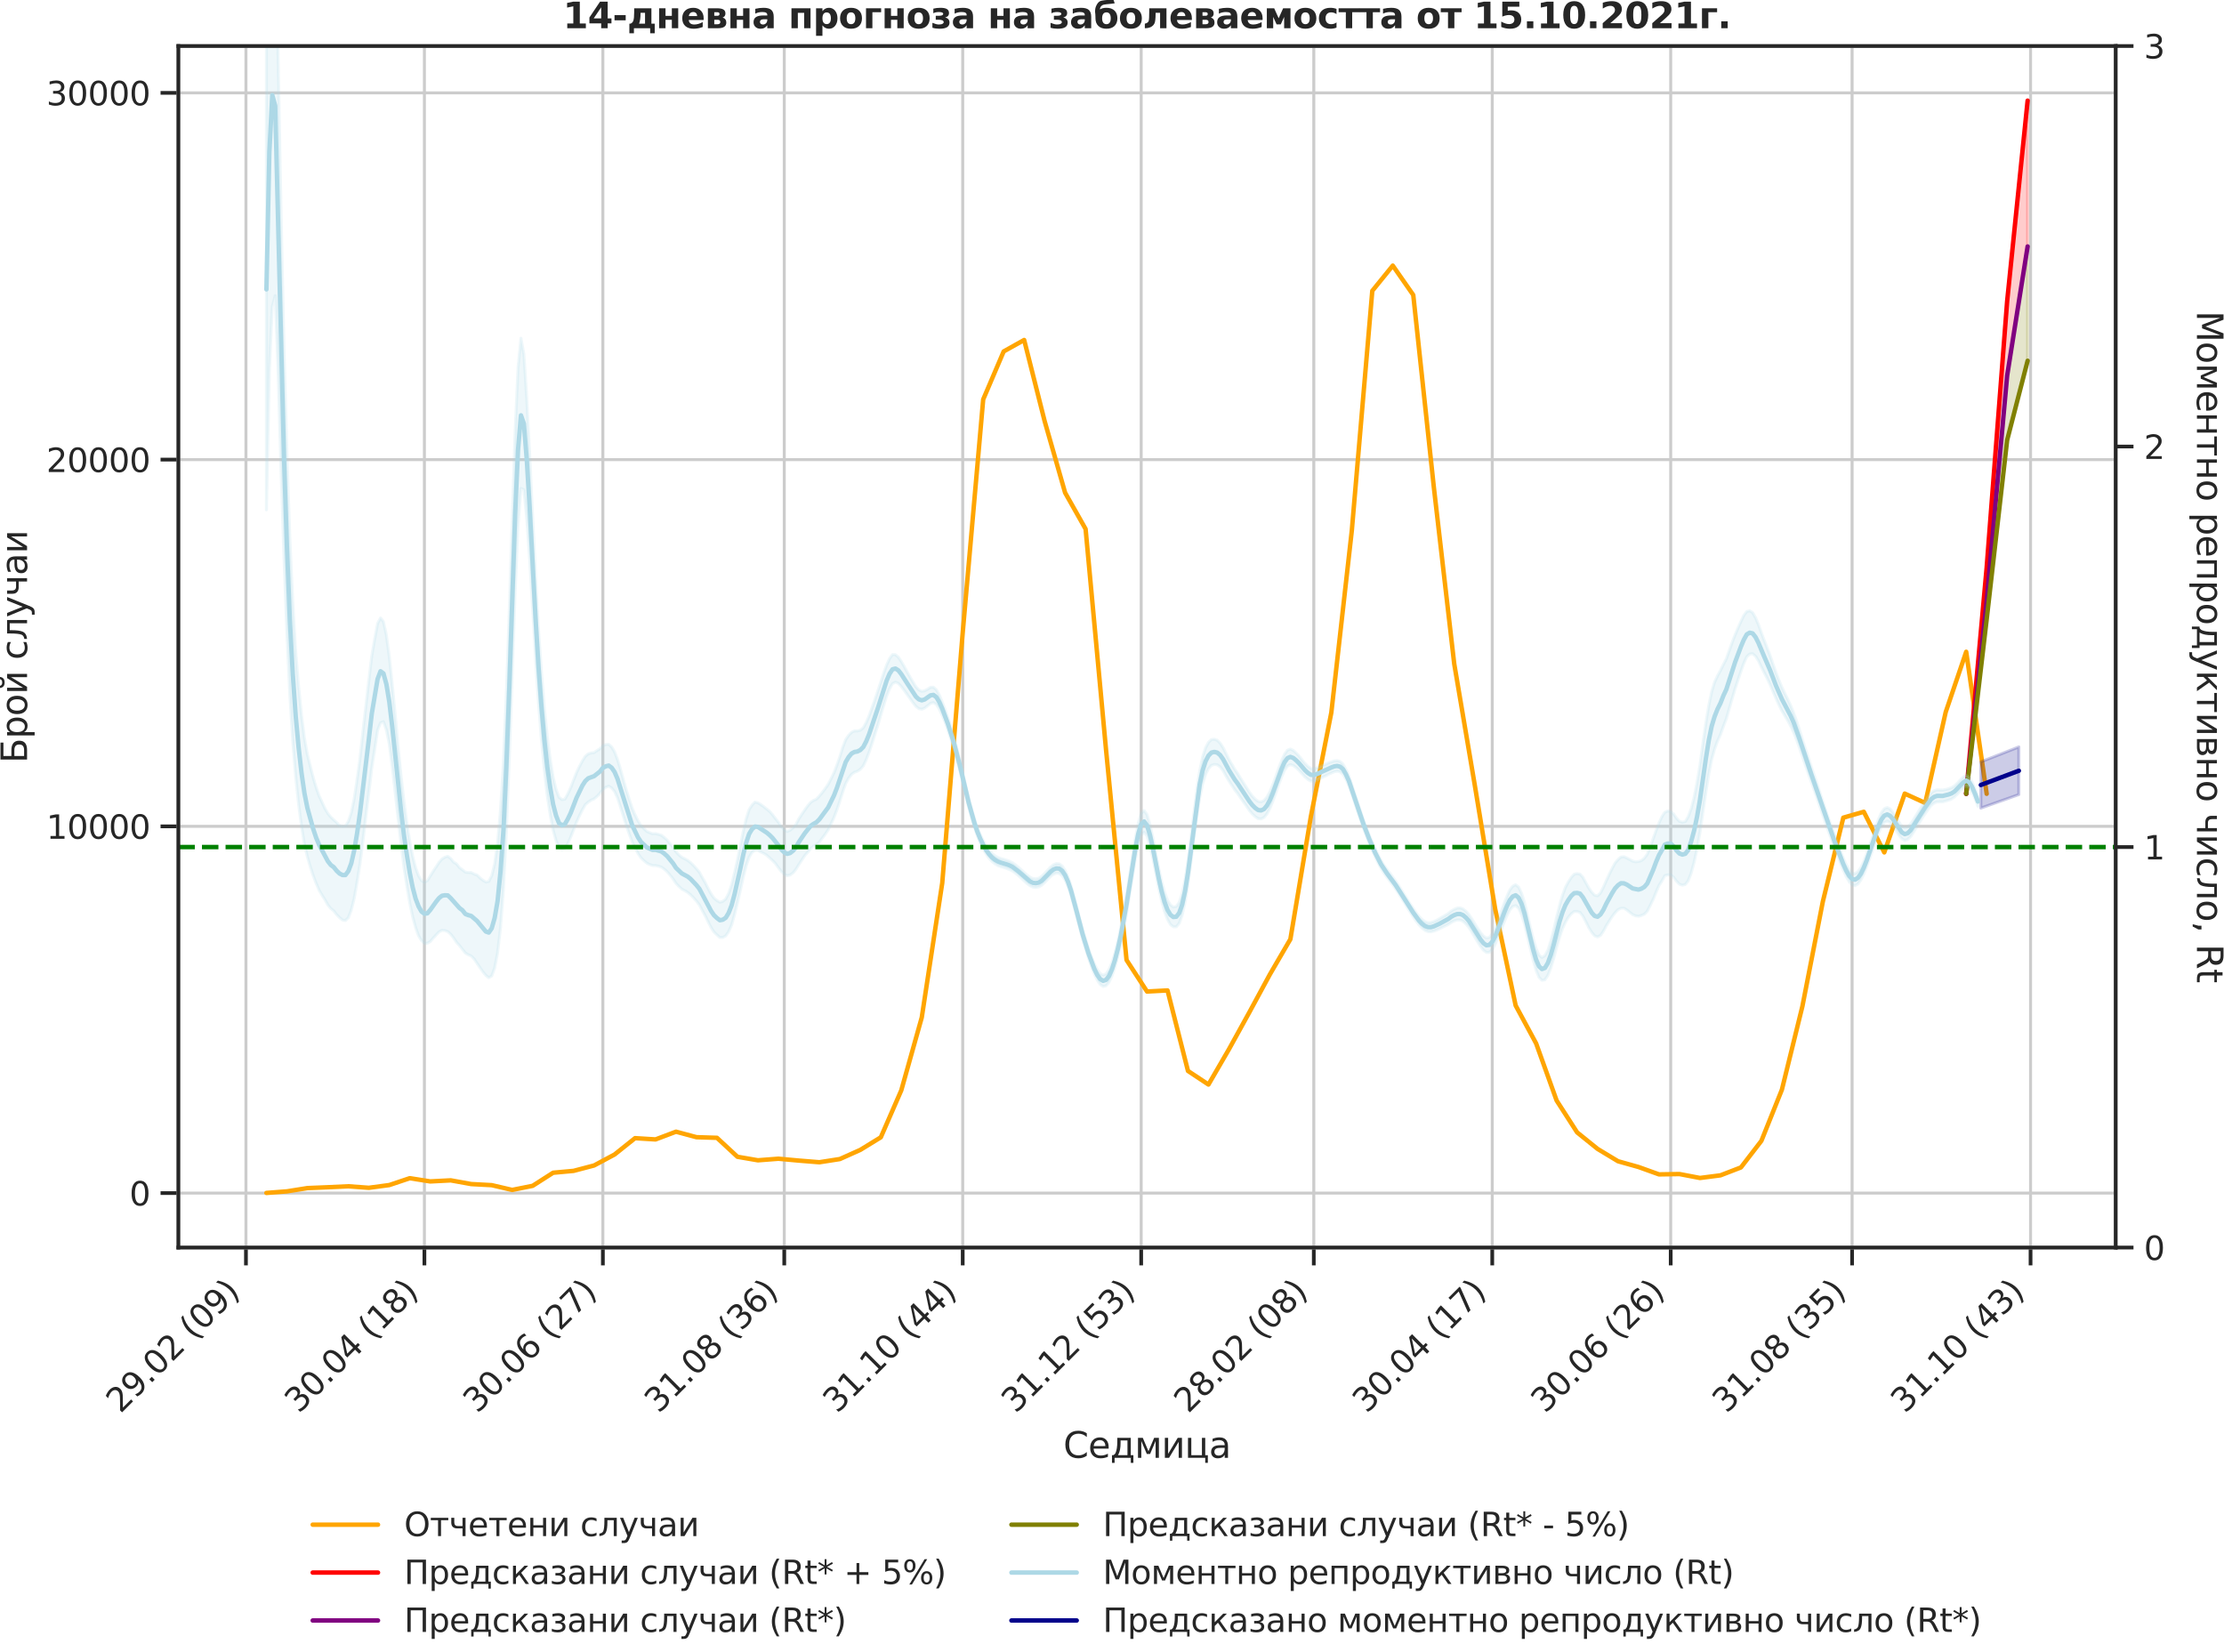 <?xml version="1.0" encoding="utf-8" standalone="no"?>
<!DOCTYPE svg PUBLIC "-//W3C//DTD SVG 1.1//EN"
  "http://www.w3.org/Graphics/SVG/1.1/DTD/svg11.dtd">
<svg height="556.624pt" version="1.1" viewBox="0 0 749.466 556.624" width="749.466pt" xmlns="http://www.w3.org/2000/svg" xmlns:xlink="http://www.w3.org/1999/xlink">
 <defs>
  <style type="text/css">*{stroke-linecap:butt;stroke-linejoin:round;}</style>
 </defs>
 <g id="figure_1">
  <g id="patch_1">
   <path d="M 0 556.624 
L 749.466 556.624 
L 749.466 0 
L 0 0 
z
" style="fill:none;"/>
  </g>
  <g id="axes_1">
   <g id="patch_2">
    <path d="M 60.108 420.409 
L 712.967 420.409 
L 712.967 15.51 
L 60.108 15.51 
z
" style="fill:none;"/>
   </g>
   <g id="matplotlib.axis_1">
    <g id="xtick_1">
     <g id="line2d_1">
      <path clip-path="url(#pf350b4a3c9)" d="M 82.882 420.409 
L 82.882 15.51 
" style="fill:none;stroke:#cccccc;stroke-linecap:round;"/>
     </g>
     <g id="line2d_2">
      <defs>
       <path d="M 0 0 
L 0 6 
" id="ma0705e99a4" style="stroke:#262626;stroke-width:1.25;"/>
      </defs>
      <g>
       <use style="fill:#262626;stroke:#262626;stroke-width:1.25;" x="82.882" xlink:href="#ma0705e99a4" y="420.409"/>
      </g>
     </g>
     <g id="text_1">
      <!-- 29.02 (09) -->
      <g style="fill:#262626;" transform="translate(40.557 476.526)rotate(-45)scale(0.11 -0.11)">
       <defs>
        <path d="M 1228 531 
L 3431 531 
L 3431 0 
L 469 0 
L 469 531 
Q 828 903 1448 1529 
Q 2069 2156 2228 2338 
Q 2531 2678 2651 2914 
Q 2772 3150 2772 3378 
Q 2772 3750 2511 3984 
Q 2250 4219 1831 4219 
Q 1534 4219 1204 4116 
Q 875 4013 500 3803 
L 500 4441 
Q 881 4594 1212 4672 
Q 1544 4750 1819 4750 
Q 2544 4750 2975 4387 
Q 3406 4025 3406 3419 
Q 3406 3131 3298 2873 
Q 3191 2616 2906 2266 
Q 2828 2175 2409 1742 
Q 1991 1309 1228 531 
z
" id="DejaVuSans-32" transform="scale(0.016)"/>
        <path d="M 703 97 
L 703 672 
Q 941 559 1184 500 
Q 1428 441 1663 441 
Q 2288 441 2617 861 
Q 2947 1281 2994 2138 
Q 2813 1869 2534 1725 
Q 2256 1581 1919 1581 
Q 1219 1581 811 2004 
Q 403 2428 403 3163 
Q 403 3881 828 4315 
Q 1253 4750 1959 4750 
Q 2769 4750 3195 4129 
Q 3622 3509 3622 2328 
Q 3622 1225 3098 567 
Q 2575 -91 1691 -91 
Q 1453 -91 1209 -44 
Q 966 3 703 97 
z
M 1959 2075 
Q 2384 2075 2632 2365 
Q 2881 2656 2881 3163 
Q 2881 3666 2632 3958 
Q 2384 4250 1959 4250 
Q 1534 4250 1286 3958 
Q 1038 3666 1038 3163 
Q 1038 2656 1286 2365 
Q 1534 2075 1959 2075 
z
" id="DejaVuSans-39" transform="scale(0.016)"/>
        <path d="M 684 794 
L 1344 794 
L 1344 0 
L 684 0 
L 684 794 
z
" id="DejaVuSans-2e" transform="scale(0.016)"/>
        <path d="M 2034 4250 
Q 1547 4250 1301 3770 
Q 1056 3291 1056 2328 
Q 1056 1369 1301 889 
Q 1547 409 2034 409 
Q 2525 409 2770 889 
Q 3016 1369 3016 2328 
Q 3016 3291 2770 3770 
Q 2525 4250 2034 4250 
z
M 2034 4750 
Q 2819 4750 3233 4129 
Q 3647 3509 3647 2328 
Q 3647 1150 3233 529 
Q 2819 -91 2034 -91 
Q 1250 -91 836 529 
Q 422 1150 422 2328 
Q 422 3509 836 4129 
Q 1250 4750 2034 4750 
z
" id="DejaVuSans-30" transform="scale(0.016)"/>
        <path id="DejaVuSans-20" transform="scale(0.016)"/>
        <path d="M 1984 4856 
Q 1566 4138 1362 3434 
Q 1159 2731 1159 2009 
Q 1159 1288 1364 580 
Q 1569 -128 1984 -844 
L 1484 -844 
Q 1016 -109 783 600 
Q 550 1309 550 2009 
Q 550 2706 781 3412 
Q 1013 4119 1484 4856 
L 1984 4856 
z
" id="DejaVuSans-28" transform="scale(0.016)"/>
        <path d="M 513 4856 
L 1013 4856 
Q 1481 4119 1714 3412 
Q 1947 2706 1947 2009 
Q 1947 1309 1714 600 
Q 1481 -109 1013 -844 
L 513 -844 
Q 928 -128 1133 580 
Q 1338 1288 1338 2009 
Q 1338 2731 1133 3434 
Q 928 4138 513 4856 
z
" id="DejaVuSans-29" transform="scale(0.016)"/>
       </defs>
       <use xlink:href="#DejaVuSans-32"/>
       <use x="63.623" xlink:href="#DejaVuSans-39"/>
       <use x="127.246" xlink:href="#DejaVuSans-2e"/>
       <use x="159.033" xlink:href="#DejaVuSans-30"/>
       <use x="222.656" xlink:href="#DejaVuSans-32"/>
       <use x="286.279" xlink:href="#DejaVuSans-20"/>
       <use x="318.066" xlink:href="#DejaVuSans-28"/>
       <use x="357.08" xlink:href="#DejaVuSans-30"/>
       <use x="420.703" xlink:href="#DejaVuSans-39"/>
       <use x="484.326" xlink:href="#DejaVuSans-29"/>
      </g>
     </g>
    </g>
    <g id="xtick_2">
     <g id="line2d_3">
      <path clip-path="url(#pf350b4a3c9)" d="M 143.021 420.409 
L 143.021 15.51 
" style="fill:none;stroke:#cccccc;stroke-linecap:round;"/>
     </g>
     <g id="line2d_4">
      <g>
       <use style="fill:#262626;stroke:#262626;stroke-width:1.25;" x="143.021" xlink:href="#ma0705e99a4" y="420.409"/>
      </g>
     </g>
     <g id="text_2">
      <!-- 30.04 (18) -->
      <g style="fill:#262626;" transform="translate(100.697 476.526)rotate(-45)scale(0.11 -0.11)">
       <defs>
        <path d="M 2597 2516 
Q 3050 2419 3304 2112 
Q 3559 1806 3559 1356 
Q 3559 666 3084 287 
Q 2609 -91 1734 -91 
Q 1441 -91 1130 -33 
Q 819 25 488 141 
L 488 750 
Q 750 597 1062 519 
Q 1375 441 1716 441 
Q 2309 441 2620 675 
Q 2931 909 2931 1356 
Q 2931 1769 2642 2001 
Q 2353 2234 1838 2234 
L 1294 2234 
L 1294 2753 
L 1863 2753 
Q 2328 2753 2575 2939 
Q 2822 3125 2822 3475 
Q 2822 3834 2567 4026 
Q 2313 4219 1838 4219 
Q 1578 4219 1281 4162 
Q 984 4106 628 3988 
L 628 4550 
Q 988 4650 1302 4700 
Q 1616 4750 1894 4750 
Q 2613 4750 3031 4423 
Q 3450 4097 3450 3541 
Q 3450 3153 3228 2886 
Q 3006 2619 2597 2516 
z
" id="DejaVuSans-33" transform="scale(0.016)"/>
        <path d="M 2419 4116 
L 825 1625 
L 2419 1625 
L 2419 4116 
z
M 2253 4666 
L 3047 4666 
L 3047 1625 
L 3713 1625 
L 3713 1100 
L 3047 1100 
L 3047 0 
L 2419 0 
L 2419 1100 
L 313 1100 
L 313 1709 
L 2253 4666 
z
" id="DejaVuSans-34" transform="scale(0.016)"/>
        <path d="M 794 531 
L 1825 531 
L 1825 4091 
L 703 3866 
L 703 4441 
L 1819 4666 
L 2450 4666 
L 2450 531 
L 3481 531 
L 3481 0 
L 794 0 
L 794 531 
z
" id="DejaVuSans-31" transform="scale(0.016)"/>
        <path d="M 2034 2216 
Q 1584 2216 1326 1975 
Q 1069 1734 1069 1313 
Q 1069 891 1326 650 
Q 1584 409 2034 409 
Q 2484 409 2743 651 
Q 3003 894 3003 1313 
Q 3003 1734 2745 1975 
Q 2488 2216 2034 2216 
z
M 1403 2484 
Q 997 2584 770 2862 
Q 544 3141 544 3541 
Q 544 4100 942 4425 
Q 1341 4750 2034 4750 
Q 2731 4750 3128 4425 
Q 3525 4100 3525 3541 
Q 3525 3141 3298 2862 
Q 3072 2584 2669 2484 
Q 3125 2378 3379 2068 
Q 3634 1759 3634 1313 
Q 3634 634 3220 271 
Q 2806 -91 2034 -91 
Q 1263 -91 848 271 
Q 434 634 434 1313 
Q 434 1759 690 2068 
Q 947 2378 1403 2484 
z
M 1172 3481 
Q 1172 3119 1398 2916 
Q 1625 2713 2034 2713 
Q 2441 2713 2670 2916 
Q 2900 3119 2900 3481 
Q 2900 3844 2670 4047 
Q 2441 4250 2034 4250 
Q 1625 4250 1398 4047 
Q 1172 3844 1172 3481 
z
" id="DejaVuSans-38" transform="scale(0.016)"/>
       </defs>
       <use xlink:href="#DejaVuSans-33"/>
       <use x="63.623" xlink:href="#DejaVuSans-30"/>
       <use x="127.246" xlink:href="#DejaVuSans-2e"/>
       <use x="159.033" xlink:href="#DejaVuSans-30"/>
       <use x="222.656" xlink:href="#DejaVuSans-34"/>
       <use x="286.279" xlink:href="#DejaVuSans-20"/>
       <use x="318.066" xlink:href="#DejaVuSans-28"/>
       <use x="357.08" xlink:href="#DejaVuSans-31"/>
       <use x="420.703" xlink:href="#DejaVuSans-38"/>
       <use x="484.326" xlink:href="#DejaVuSans-29"/>
      </g>
     </g>
    </g>
    <g id="xtick_3">
     <g id="line2d_5">
      <path clip-path="url(#pf350b4a3c9)" d="M 203.161 420.409 
L 203.161 15.51 
" style="fill:none;stroke:#cccccc;stroke-linecap:round;"/>
     </g>
     <g id="line2d_6">
      <g>
       <use style="fill:#262626;stroke:#262626;stroke-width:1.25;" x="203.161" xlink:href="#ma0705e99a4" y="420.409"/>
      </g>
     </g>
     <g id="text_3">
      <!-- 30.06 (27) -->
      <g style="fill:#262626;" transform="translate(160.837 476.526)rotate(-45)scale(0.11 -0.11)">
       <defs>
        <path d="M 2113 2584 
Q 1688 2584 1439 2293 
Q 1191 2003 1191 1497 
Q 1191 994 1439 701 
Q 1688 409 2113 409 
Q 2538 409 2786 701 
Q 3034 994 3034 1497 
Q 3034 2003 2786 2293 
Q 2538 2584 2113 2584 
z
M 3366 4563 
L 3366 3988 
Q 3128 4100 2886 4159 
Q 2644 4219 2406 4219 
Q 1781 4219 1451 3797 
Q 1122 3375 1075 2522 
Q 1259 2794 1537 2939 
Q 1816 3084 2150 3084 
Q 2853 3084 3261 2657 
Q 3669 2231 3669 1497 
Q 3669 778 3244 343 
Q 2819 -91 2113 -91 
Q 1303 -91 875 529 
Q 447 1150 447 2328 
Q 447 3434 972 4092 
Q 1497 4750 2381 4750 
Q 2619 4750 2861 4703 
Q 3103 4656 3366 4563 
z
" id="DejaVuSans-36" transform="scale(0.016)"/>
        <path d="M 525 4666 
L 3525 4666 
L 3525 4397 
L 1831 0 
L 1172 0 
L 2766 4134 
L 525 4134 
L 525 4666 
z
" id="DejaVuSans-37" transform="scale(0.016)"/>
       </defs>
       <use xlink:href="#DejaVuSans-33"/>
       <use x="63.623" xlink:href="#DejaVuSans-30"/>
       <use x="127.246" xlink:href="#DejaVuSans-2e"/>
       <use x="159.033" xlink:href="#DejaVuSans-30"/>
       <use x="222.656" xlink:href="#DejaVuSans-36"/>
       <use x="286.279" xlink:href="#DejaVuSans-20"/>
       <use x="318.066" xlink:href="#DejaVuSans-28"/>
       <use x="357.08" xlink:href="#DejaVuSans-32"/>
       <use x="420.703" xlink:href="#DejaVuSans-37"/>
       <use x="484.326" xlink:href="#DejaVuSans-29"/>
      </g>
     </g>
    </g>
    <g id="xtick_4">
     <g id="line2d_7">
      <path clip-path="url(#pf350b4a3c9)" d="M 264.286 420.409 
L 264.286 15.51 
" style="fill:none;stroke:#cccccc;stroke-linecap:round;"/>
     </g>
     <g id="line2d_8">
      <g>
       <use style="fill:#262626;stroke:#262626;stroke-width:1.25;" x="264.286" xlink:href="#ma0705e99a4" y="420.409"/>
      </g>
     </g>
     <g id="text_4">
      <!-- 31.08 (36) -->
      <g style="fill:#262626;" transform="translate(221.962 476.526)rotate(-45)scale(0.11 -0.11)">
       <use xlink:href="#DejaVuSans-33"/>
       <use x="63.623" xlink:href="#DejaVuSans-31"/>
       <use x="127.246" xlink:href="#DejaVuSans-2e"/>
       <use x="159.033" xlink:href="#DejaVuSans-30"/>
       <use x="222.656" xlink:href="#DejaVuSans-38"/>
       <use x="286.279" xlink:href="#DejaVuSans-20"/>
       <use x="318.066" xlink:href="#DejaVuSans-28"/>
       <use x="357.08" xlink:href="#DejaVuSans-33"/>
       <use x="420.703" xlink:href="#DejaVuSans-36"/>
       <use x="484.326" xlink:href="#DejaVuSans-29"/>
      </g>
     </g>
    </g>
    <g id="xtick_5">
     <g id="line2d_9">
      <path clip-path="url(#pf350b4a3c9)" d="M 324.426 420.409 
L 324.426 15.51 
" style="fill:none;stroke:#cccccc;stroke-linecap:round;"/>
     </g>
     <g id="line2d_10">
      <g>
       <use style="fill:#262626;stroke:#262626;stroke-width:1.25;" x="324.426" xlink:href="#ma0705e99a4" y="420.409"/>
      </g>
     </g>
     <g id="text_5">
      <!-- 31.10 (44) -->
      <g style="fill:#262626;" transform="translate(282.102 476.526)rotate(-45)scale(0.11 -0.11)">
       <use xlink:href="#DejaVuSans-33"/>
       <use x="63.623" xlink:href="#DejaVuSans-31"/>
       <use x="127.246" xlink:href="#DejaVuSans-2e"/>
       <use x="159.033" xlink:href="#DejaVuSans-31"/>
       <use x="222.656" xlink:href="#DejaVuSans-30"/>
       <use x="286.279" xlink:href="#DejaVuSans-20"/>
       <use x="318.066" xlink:href="#DejaVuSans-28"/>
       <use x="357.08" xlink:href="#DejaVuSans-34"/>
       <use x="420.703" xlink:href="#DejaVuSans-34"/>
       <use x="484.326" xlink:href="#DejaVuSans-29"/>
      </g>
     </g>
    </g>
    <g id="xtick_6">
     <g id="line2d_11">
      <path clip-path="url(#pf350b4a3c9)" d="M 384.566 420.409 
L 384.566 15.51 
" style="fill:none;stroke:#cccccc;stroke-linecap:round;"/>
     </g>
     <g id="line2d_12">
      <g>
       <use style="fill:#262626;stroke:#262626;stroke-width:1.25;" x="384.566" xlink:href="#ma0705e99a4" y="420.409"/>
      </g>
     </g>
     <g id="text_6">
      <!-- 31.12 (53) -->
      <g style="fill:#262626;" transform="translate(342.242 476.526)rotate(-45)scale(0.11 -0.11)">
       <defs>
        <path d="M 691 4666 
L 3169 4666 
L 3169 4134 
L 1269 4134 
L 1269 2991 
Q 1406 3038 1543 3061 
Q 1681 3084 1819 3084 
Q 2600 3084 3056 2656 
Q 3513 2228 3513 1497 
Q 3513 744 3044 326 
Q 2575 -91 1722 -91 
Q 1428 -91 1123 -41 
Q 819 9 494 109 
L 494 744 
Q 775 591 1075 516 
Q 1375 441 1709 441 
Q 2250 441 2565 725 
Q 2881 1009 2881 1497 
Q 2881 1984 2565 2268 
Q 2250 2553 1709 2553 
Q 1456 2553 1204 2497 
Q 953 2441 691 2322 
L 691 4666 
z
" id="DejaVuSans-35" transform="scale(0.016)"/>
       </defs>
       <use xlink:href="#DejaVuSans-33"/>
       <use x="63.623" xlink:href="#DejaVuSans-31"/>
       <use x="127.246" xlink:href="#DejaVuSans-2e"/>
       <use x="159.033" xlink:href="#DejaVuSans-31"/>
       <use x="222.656" xlink:href="#DejaVuSans-32"/>
       <use x="286.279" xlink:href="#DejaVuSans-20"/>
       <use x="318.066" xlink:href="#DejaVuSans-28"/>
       <use x="357.08" xlink:href="#DejaVuSans-35"/>
       <use x="420.703" xlink:href="#DejaVuSans-33"/>
       <use x="484.326" xlink:href="#DejaVuSans-29"/>
      </g>
     </g>
    </g>
    <g id="xtick_7">
     <g id="line2d_13">
      <path clip-path="url(#pf350b4a3c9)" d="M 442.734 420.409 
L 442.734 15.51 
" style="fill:none;stroke:#cccccc;stroke-linecap:round;"/>
     </g>
     <g id="line2d_14">
      <g>
       <use style="fill:#262626;stroke:#262626;stroke-width:1.25;" x="442.734" xlink:href="#ma0705e99a4" y="420.409"/>
      </g>
     </g>
     <g id="text_7">
      <!-- 28.02 (08) -->
      <g style="fill:#262626;" transform="translate(400.409 476.526)rotate(-45)scale(0.11 -0.11)">
       <use xlink:href="#DejaVuSans-32"/>
       <use x="63.623" xlink:href="#DejaVuSans-38"/>
       <use x="127.246" xlink:href="#DejaVuSans-2e"/>
       <use x="159.033" xlink:href="#DejaVuSans-30"/>
       <use x="222.656" xlink:href="#DejaVuSans-32"/>
       <use x="286.279" xlink:href="#DejaVuSans-20"/>
       <use x="318.066" xlink:href="#DejaVuSans-28"/>
       <use x="357.08" xlink:href="#DejaVuSans-30"/>
       <use x="420.703" xlink:href="#DejaVuSans-38"/>
       <use x="484.326" xlink:href="#DejaVuSans-29"/>
      </g>
     </g>
    </g>
    <g id="xtick_8">
     <g id="line2d_15">
      <path clip-path="url(#pf350b4a3c9)" d="M 502.873 420.409 
L 502.873 15.51 
" style="fill:none;stroke:#cccccc;stroke-linecap:round;"/>
     </g>
     <g id="line2d_16">
      <g>
       <use style="fill:#262626;stroke:#262626;stroke-width:1.25;" x="502.873" xlink:href="#ma0705e99a4" y="420.409"/>
      </g>
     </g>
     <g id="text_8">
      <!-- 30.04 (17) -->
      <g style="fill:#262626;" transform="translate(460.549 476.526)rotate(-45)scale(0.11 -0.11)">
       <use xlink:href="#DejaVuSans-33"/>
       <use x="63.623" xlink:href="#DejaVuSans-30"/>
       <use x="127.246" xlink:href="#DejaVuSans-2e"/>
       <use x="159.033" xlink:href="#DejaVuSans-30"/>
       <use x="222.656" xlink:href="#DejaVuSans-34"/>
       <use x="286.279" xlink:href="#DejaVuSans-20"/>
       <use x="318.066" xlink:href="#DejaVuSans-28"/>
       <use x="357.08" xlink:href="#DejaVuSans-31"/>
       <use x="420.703" xlink:href="#DejaVuSans-37"/>
       <use x="484.326" xlink:href="#DejaVuSans-29"/>
      </g>
     </g>
    </g>
    <g id="xtick_9">
     <g id="line2d_17">
      <path clip-path="url(#pf350b4a3c9)" d="M 563.013 420.409 
L 563.013 15.51 
" style="fill:none;stroke:#cccccc;stroke-linecap:round;"/>
     </g>
     <g id="line2d_18">
      <g>
       <use style="fill:#262626;stroke:#262626;stroke-width:1.25;" x="563.013" xlink:href="#ma0705e99a4" y="420.409"/>
      </g>
     </g>
     <g id="text_9">
      <!-- 30.06 (26) -->
      <g style="fill:#262626;" transform="translate(520.689 476.526)rotate(-45)scale(0.11 -0.11)">
       <use xlink:href="#DejaVuSans-33"/>
       <use x="63.623" xlink:href="#DejaVuSans-30"/>
       <use x="127.246" xlink:href="#DejaVuSans-2e"/>
       <use x="159.033" xlink:href="#DejaVuSans-30"/>
       <use x="222.656" xlink:href="#DejaVuSans-36"/>
       <use x="286.279" xlink:href="#DejaVuSans-20"/>
       <use x="318.066" xlink:href="#DejaVuSans-28"/>
       <use x="357.08" xlink:href="#DejaVuSans-32"/>
       <use x="420.703" xlink:href="#DejaVuSans-36"/>
       <use x="484.326" xlink:href="#DejaVuSans-29"/>
      </g>
     </g>
    </g>
    <g id="xtick_10">
     <g id="line2d_19">
      <path clip-path="url(#pf350b4a3c9)" d="M 624.138 420.409 
L 624.138 15.51 
" style="fill:none;stroke:#cccccc;stroke-linecap:round;"/>
     </g>
     <g id="line2d_20">
      <g>
       <use style="fill:#262626;stroke:#262626;stroke-width:1.25;" x="624.138" xlink:href="#ma0705e99a4" y="420.409"/>
      </g>
     </g>
     <g id="text_10">
      <!-- 31.08 (35) -->
      <g style="fill:#262626;" transform="translate(581.814 476.526)rotate(-45)scale(0.11 -0.11)">
       <use xlink:href="#DejaVuSans-33"/>
       <use x="63.623" xlink:href="#DejaVuSans-31"/>
       <use x="127.246" xlink:href="#DejaVuSans-2e"/>
       <use x="159.033" xlink:href="#DejaVuSans-30"/>
       <use x="222.656" xlink:href="#DejaVuSans-38"/>
       <use x="286.279" xlink:href="#DejaVuSans-20"/>
       <use x="318.066" xlink:href="#DejaVuSans-28"/>
       <use x="357.08" xlink:href="#DejaVuSans-33"/>
       <use x="420.703" xlink:href="#DejaVuSans-35"/>
       <use x="484.326" xlink:href="#DejaVuSans-29"/>
      </g>
     </g>
    </g>
    <g id="xtick_11">
     <g id="line2d_21">
      <path clip-path="url(#pf350b4a3c9)" d="M 684.278 420.409 
L 684.278 15.51 
" style="fill:none;stroke:#cccccc;stroke-linecap:round;"/>
     </g>
     <g id="line2d_22">
      <g>
       <use style="fill:#262626;stroke:#262626;stroke-width:1.25;" x="684.278" xlink:href="#ma0705e99a4" y="420.409"/>
      </g>
     </g>
     <g id="text_11">
      <!-- 31.10 (43) -->
      <g style="fill:#262626;" transform="translate(641.954 476.526)rotate(-45)scale(0.11 -0.11)">
       <use xlink:href="#DejaVuSans-33"/>
       <use x="63.623" xlink:href="#DejaVuSans-31"/>
       <use x="127.246" xlink:href="#DejaVuSans-2e"/>
       <use x="159.033" xlink:href="#DejaVuSans-31"/>
       <use x="222.656" xlink:href="#DejaVuSans-30"/>
       <use x="286.279" xlink:href="#DejaVuSans-20"/>
       <use x="318.066" xlink:href="#DejaVuSans-28"/>
       <use x="357.08" xlink:href="#DejaVuSans-34"/>
       <use x="420.703" xlink:href="#DejaVuSans-33"/>
       <use x="484.326" xlink:href="#DejaVuSans-29"/>
      </g>
     </g>
    </g>
    <g id="text_12">
     <!-- Седмица -->
     <g style="fill:#262626;" transform="translate(358.322 491.262)scale(0.12 -0.12)">
      <defs>
       <path d="M 4122 4306 
L 4122 3641 
Q 3803 3938 3442 4084 
Q 3081 4231 2675 4231 
Q 1875 4231 1450 3742 
Q 1025 3253 1025 2328 
Q 1025 1406 1450 917 
Q 1875 428 2675 428 
Q 3081 428 3442 575 
Q 3803 722 4122 1019 
L 4122 359 
Q 3791 134 3420 21 
Q 3050 -91 2638 -91 
Q 1578 -91 968 557 
Q 359 1206 359 2328 
Q 359 3453 968 4101 
Q 1578 4750 2638 4750 
Q 3056 4750 3426 4639 
Q 3797 4528 4122 4306 
z
" id="DejaVuSans-421" transform="scale(0.016)"/>
       <path d="M 3597 1894 
L 3597 1613 
L 953 1613 
Q 991 1019 1311 708 
Q 1631 397 2203 397 
Q 2534 397 2845 478 
Q 3156 559 3463 722 
L 3463 178 
Q 3153 47 2828 -22 
Q 2503 -91 2169 -91 
Q 1331 -91 842 396 
Q 353 884 353 1716 
Q 353 2575 817 3079 
Q 1281 3584 2069 3584 
Q 2775 3584 3186 3129 
Q 3597 2675 3597 1894 
z
M 3022 2063 
Q 3016 2534 2758 2815 
Q 2500 3097 2075 3097 
Q 1594 3097 1305 2825 
Q 1016 2553 972 2059 
L 3022 2063 
z
" id="DejaVuSans-435" transform="scale(0.016)"/>
       <path d="M 1384 459 
L 3053 459 
L 3053 3041 
L 1844 3041 
L 1844 2603 
Q 1844 1316 1475 628 
L 1384 459 
z
M 550 459 
Q 834 584 959 850 
Q 1266 1509 1266 2838 
L 1266 3500 
L 3631 3500 
L 3631 459 
L 4091 459 
L 4091 -884 
L 3631 -884 
L 3631 0 
L 794 0 
L 794 -884 
L 334 -884 
L 334 459 
L 550 459 
z
" id="DejaVuSans-434" transform="scale(0.016)"/>
       <path d="M 581 3500 
L 1422 3500 
L 2416 1156 
L 3413 3500 
L 4247 3500 
L 4247 0 
L 3669 0 
L 3669 2950 
L 2703 672 
L 2128 672 
L 1159 2950 
L 1159 0 
L 581 0 
L 581 3500 
z
" id="DejaVuSans-43c" transform="scale(0.016)"/>
       <path d="M 3578 3500 
L 3578 0 
L 3006 0 
L 3006 2809 
L 1319 0 
L 581 0 
L 581 3500 
L 1153 3500 
L 1153 697 
L 2838 3500 
L 3578 3500 
z
" id="DejaVuSans-438" transform="scale(0.016)"/>
       <path d="M 3603 0 
L 581 0 
L 581 3500 
L 1159 3500 
L 1159 459 
L 3025 459 
L 3025 3500 
L 3603 3500 
L 3603 459 
L 4063 459 
L 4063 -884 
L 3603 -884 
L 3603 0 
z
" id="DejaVuSans-446" transform="scale(0.016)"/>
       <path d="M 2194 1759 
Q 1497 1759 1228 1600 
Q 959 1441 959 1056 
Q 959 750 1161 570 
Q 1363 391 1709 391 
Q 2188 391 2477 730 
Q 2766 1069 2766 1631 
L 2766 1759 
L 2194 1759 
z
M 3341 1997 
L 3341 0 
L 2766 0 
L 2766 531 
Q 2569 213 2275 61 
Q 1981 -91 1556 -91 
Q 1019 -91 701 211 
Q 384 513 384 1019 
Q 384 1609 779 1909 
Q 1175 2209 1959 2209 
L 2766 2209 
L 2766 2266 
Q 2766 2663 2505 2880 
Q 2244 3097 1772 3097 
Q 1472 3097 1187 3025 
Q 903 2953 641 2809 
L 641 3341 
Q 956 3463 1253 3523 
Q 1550 3584 1831 3584 
Q 2591 3584 2966 3190 
Q 3341 2797 3341 1997 
z
" id="DejaVuSans-430" transform="scale(0.016)"/>
      </defs>
      <use xlink:href="#DejaVuSans-421"/>
      <use x="69.824" xlink:href="#DejaVuSans-435"/>
      <use x="131.348" xlink:href="#DejaVuSans-434"/>
      <use x="200.488" xlink:href="#DejaVuSans-43c"/>
      <use x="275.928" xlink:href="#DejaVuSans-438"/>
      <use x="340.918" xlink:href="#DejaVuSans-446"/>
      <use x="408.984" xlink:href="#DejaVuSans-430"/>
     </g>
    </g>
   </g>
   <g id="matplotlib.axis_2">
    <g id="ytick_1">
     <g id="line2d_23">
      <path clip-path="url(#pf350b4a3c9)" d="M 60.108 402.054 
L 712.967 402.054 
" style="fill:none;stroke:#cccccc;stroke-linecap:round;"/>
     </g>
     <g id="line2d_24">
      <defs>
       <path d="M 0 0 
L -6 0 
" id="mb6c6778e90" style="stroke:#262626;stroke-width:1.25;"/>
      </defs>
      <g>
       <use style="fill:#262626;stroke:#262626;stroke-width:1.25;" x="60.108" xlink:href="#mb6c6778e90" y="402.054"/>
      </g>
     </g>
     <g id="text_13">
      <!-- 0 -->
      <g style="fill:#262626;" transform="translate(43.609 406.233)scale(0.11 -0.11)">
       <use xlink:href="#DejaVuSans-30"/>
      </g>
     </g>
    </g>
    <g id="ytick_2">
     <g id="line2d_25">
      <path clip-path="url(#pf350b4a3c9)" d="M 60.108 278.47 
L 712.967 278.47 
" style="fill:none;stroke:#cccccc;stroke-linecap:round;"/>
     </g>
     <g id="line2d_26">
      <g>
       <use style="fill:#262626;stroke:#262626;stroke-width:1.25;" x="60.108" xlink:href="#mb6c6778e90" y="278.47"/>
      </g>
     </g>
     <g id="text_14">
      <!-- 10000 -->
      <g style="fill:#262626;" transform="translate(15.614 282.649)scale(0.11 -0.11)">
       <use xlink:href="#DejaVuSans-31"/>
       <use x="63.623" xlink:href="#DejaVuSans-30"/>
       <use x="127.246" xlink:href="#DejaVuSans-30"/>
       <use x="190.869" xlink:href="#DejaVuSans-30"/>
       <use x="254.492" xlink:href="#DejaVuSans-30"/>
      </g>
     </g>
    </g>
    <g id="ytick_3">
     <g id="line2d_27">
      <path clip-path="url(#pf350b4a3c9)" d="M 60.108 154.885 
L 712.967 154.885 
" style="fill:none;stroke:#cccccc;stroke-linecap:round;"/>
     </g>
     <g id="line2d_28">
      <g>
       <use style="fill:#262626;stroke:#262626;stroke-width:1.25;" x="60.108" xlink:href="#mb6c6778e90" y="154.885"/>
      </g>
     </g>
     <g id="text_15">
      <!-- 20000 -->
      <g style="fill:#262626;" transform="translate(15.614 159.064)scale(0.11 -0.11)">
       <use xlink:href="#DejaVuSans-32"/>
       <use x="63.623" xlink:href="#DejaVuSans-30"/>
       <use x="127.246" xlink:href="#DejaVuSans-30"/>
       <use x="190.869" xlink:href="#DejaVuSans-30"/>
       <use x="254.492" xlink:href="#DejaVuSans-30"/>
      </g>
     </g>
    </g>
    <g id="ytick_4">
     <g id="line2d_29">
      <path clip-path="url(#pf350b4a3c9)" d="M 60.108 31.301 
L 712.967 31.301 
" style="fill:none;stroke:#cccccc;stroke-linecap:round;"/>
     </g>
     <g id="line2d_30">
      <g>
       <use style="fill:#262626;stroke:#262626;stroke-width:1.25;" x="60.108" xlink:href="#mb6c6778e90" y="31.301"/>
      </g>
     </g>
     <g id="text_16">
      <!-- 30000 -->
      <g style="fill:#262626;" transform="translate(15.614 35.48)scale(0.11 -0.11)">
       <use xlink:href="#DejaVuSans-33"/>
       <use x="63.623" xlink:href="#DejaVuSans-30"/>
       <use x="127.246" xlink:href="#DejaVuSans-30"/>
       <use x="190.869" xlink:href="#DejaVuSans-30"/>
       <use x="254.492" xlink:href="#DejaVuSans-30"/>
      </g>
     </g>
    </g>
    <g id="text_17">
     <!-- Брой случаи -->
     <g style="fill:#262626;" transform="translate(9.118 257.169)rotate(-90)scale(0.12 -0.12)">
      <defs>
       <path d="M 3272 1372 
Q 3272 1806 3026 2017 
Q 2781 2228 2272 2228 
L 1259 2228 
L 1259 519 
L 2272 519 
Q 2781 519 3026 730 
Q 3272 941 3272 1372 
z
M 3609 4666 
L 3609 4147 
L 1259 4147 
L 1259 2747 
L 2303 2747 
Q 3088 2747 3513 2406 
Q 3938 2066 3938 1372 
Q 3938 681 3527 340 
Q 3116 0 2303 0 
L 628 0 
L 628 4666 
L 3609 4666 
z
" id="DejaVuSans-411" transform="scale(0.016)"/>
       <path d="M 1159 525 
L 1159 -1331 
L 581 -1331 
L 581 3500 
L 1159 3500 
L 1159 2969 
Q 1341 3281 1617 3432 
Q 1894 3584 2278 3584 
Q 2916 3584 3314 3078 
Q 3713 2572 3713 1747 
Q 3713 922 3314 415 
Q 2916 -91 2278 -91 
Q 1894 -91 1617 61 
Q 1341 213 1159 525 
z
M 3116 1747 
Q 3116 2381 2855 2742 
Q 2594 3103 2138 3103 
Q 1681 3103 1420 2742 
Q 1159 2381 1159 1747 
Q 1159 1113 1420 752 
Q 1681 391 2138 391 
Q 2594 391 2855 752 
Q 3116 1113 3116 1747 
z
" id="DejaVuSans-440" transform="scale(0.016)"/>
       <path d="M 1959 3097 
Q 1497 3097 1228 2736 
Q 959 2375 959 1747 
Q 959 1119 1226 758 
Q 1494 397 1959 397 
Q 2419 397 2687 759 
Q 2956 1122 2956 1747 
Q 2956 2369 2687 2733 
Q 2419 3097 1959 3097 
z
M 1959 3584 
Q 2709 3584 3137 3096 
Q 3566 2609 3566 1747 
Q 3566 888 3137 398 
Q 2709 -91 1959 -91 
Q 1206 -91 779 398 
Q 353 888 353 1747 
Q 353 2609 779 3096 
Q 1206 3584 1959 3584 
z
" id="DejaVuSans-43e" transform="scale(0.016)"/>
       <path d="M 3578 3500 
L 3578 0 
L 3006 0 
L 3006 2809 
L 1319 0 
L 581 0 
L 581 3500 
L 1153 3500 
L 1153 697 
L 2838 3500 
L 3578 3500 
z
M 1102 4833 
L 1471 4833 
Q 1505 4599 1656 4481 
Q 1808 4364 2080 4364 
Q 2349 4364 2499 4480 
Q 2649 4596 2689 4833 
L 3058 4833 
Q 3027 4386 2780 4161 
Q 2533 3936 2080 3936 
Q 1627 3936 1380 4161 
Q 1133 4386 1102 4833 
z
" id="DejaVuSans-439" transform="scale(0.016)"/>
       <path d="M 3122 3366 
L 3122 2828 
Q 2878 2963 2633 3030 
Q 2388 3097 2138 3097 
Q 1578 3097 1268 2742 
Q 959 2388 959 1747 
Q 959 1106 1268 751 
Q 1578 397 2138 397 
Q 2388 397 2633 464 
Q 2878 531 3122 666 
L 3122 134 
Q 2881 22 2623 -34 
Q 2366 -91 2075 -91 
Q 1284 -91 818 406 
Q 353 903 353 1747 
Q 353 2603 823 3093 
Q 1294 3584 2113 3584 
Q 2378 3584 2631 3529 
Q 2884 3475 3122 3366 
z
" id="DejaVuSans-441" transform="scale(0.016)"/>
       <path d="M 238 0 
L 238 478 
Q 806 566 981 959 
Q 1194 1513 1194 2928 
L 1194 3500 
L 3559 3500 
L 3559 0 
L 2984 0 
L 2984 3041 
L 1769 3041 
L 1769 2694 
Q 1769 1344 1494 738 
Q 1200 91 238 0 
z
" id="DejaVuSans-43b" transform="scale(0.016)"/>
       <path d="M 2059 -325 
Q 1816 -950 1584 -1140 
Q 1353 -1331 966 -1331 
L 506 -1331 
L 506 -850 
L 844 -850 
Q 1081 -850 1212 -737 
Q 1344 -625 1503 -206 
L 1606 56 
L 191 3500 
L 800 3500 
L 1894 763 
L 2988 3500 
L 3597 3500 
L 2059 -325 
z
" id="DejaVuSans-443" transform="scale(0.016)"/>
       <path d="M 2625 0 
L 2625 1472 
L 1553 1472 
Q 1075 1472 756 1769 
Q 469 2038 469 2613 
L 469 3500 
L 1044 3500 
L 1044 2666 
Q 1044 2300 1206 2116 
Q 1372 1931 1697 1931 
L 2625 1931 
L 2625 3500 
L 3200 3500 
L 3200 0 
L 2625 0 
z
" id="DejaVuSans-447" transform="scale(0.016)"/>
      </defs>
      <use xlink:href="#DejaVuSans-411"/>
      <use x="68.604" xlink:href="#DejaVuSans-440"/>
      <use x="132.08" xlink:href="#DejaVuSans-43e"/>
      <use x="193.262" xlink:href="#DejaVuSans-439"/>
      <use x="258.252" xlink:href="#DejaVuSans-20"/>
      <use x="290.039" xlink:href="#DejaVuSans-441"/>
      <use x="345.02" xlink:href="#DejaVuSans-43b"/>
      <use x="408.936" xlink:href="#DejaVuSans-443"/>
      <use x="468.115" xlink:href="#DejaVuSans-447"/>
      <use x="527.197" xlink:href="#DejaVuSans-430"/>
      <use x="588.477" xlink:href="#DejaVuSans-438"/>
     </g>
    </g>
   </g>
   <g id="PolyCollection_1">
    <defs>
     <path d="M 662.588 -289.129 
L 662.588 -289.129 
L 669.49 -365.393 
L 676.391 -455.127 
L 683.292 -522.709 
L 683.292 -473.572 
L 683.292 -473.572 
L 676.391 -430.064 
L 669.49 -354.031 
L 662.588 -289.129 
z
" id="m18f0f3ab2c" style="stroke:#ff0000;stroke-opacity:0.2;"/>
    </defs>
    <g clip-path="url(#pf350b4a3c9)">
     <use style="fill:#ff0000;fill-opacity:0.2;stroke:#ff0000;stroke-opacity:0.2;" x="0" xlink:href="#m18f0f3ab2c" y="556.624"/>
    </g>
   </g>
   <g id="PolyCollection_2">
    <defs>
     <path d="M 662.588 -289.129 
L 662.588 -289.129 
L 669.49 -354.031 
L 676.391 -430.064 
L 683.292 -473.572 
L 683.292 -435.054 
L 683.292 -435.054 
L 676.391 -408.313 
L 669.49 -347.918 
L 662.588 -289.129 
z
" id="mea6e8c56ea" style="stroke:#808000;stroke-opacity:0.2;"/>
    </defs>
    <g clip-path="url(#pf350b4a3c9)">
     <use style="fill:#808000;fill-opacity:0.2;stroke:#808000;stroke-opacity:0.2;" x="0" xlink:href="#mea6e8c56ea" y="556.624"/>
    </g>
   </g>
   <g id="line2d_31">
    <path clip-path="url(#pf350b4a3c9)" d="M 89.783 402.005 
L 96.684 401.473 
L 103.585 400.373 
L 110.487 400.089 
L 117.388 399.768 
L 124.289 400.275 
L 131.191 399.348 
L 138.092 397.037 
L 144.993 398.124 
L 151.894 397.766 
L 158.796 399.014 
L 165.697 399.385 
L 172.598 400.991 
L 179.499 399.607 
L 186.401 395.195 
L 193.302 394.565 
L 200.203 392.748 
L 207.105 389.053 
L 214.006 383.541 
L 220.907 383.974 
L 227.808 381.366 
L 234.71 383.22 
L 241.611 383.43 
L 248.512 389.819 
L 255.413 391.006 
L 262.315 390.474 
L 269.216 391.105 
L 276.117 391.661 
L 283.018 390.585 
L 289.92 387.496 
L 296.821 383.257 
L 303.722 367.438 
L 310.624 342.87 
L 317.525 297.576 
L 324.426 213.192 
L 331.327 134.605 
L 338.229 118.428 
L 345.13 114.572 
L 352.031 141.909 
L 358.932 166.045 
L 365.834 178.267 
L 372.735 252.801 
L 379.636 323.516 
L 386.538 334.132 
L 393.439 333.761 
L 400.34 360.9 
L 407.241 365.473 
L 414.143 353.584 
L 421.044 341.078 
L 427.945 328.348 
L 434.846 316.497 
L 441.748 275.17 
L 448.649 240.097 
L 455.55 178.774 
L 462.451 98.012 
L 469.353 89.509 
L 476.254 99.408 
L 483.155 163.882 
L 490.057 223.697 
L 496.958 264.418 
L 503.859 306.326 
L 510.76 338.841 
L 517.662 351.632 
L 524.563 370.861 
L 531.464 381.589 
L 538.365 387.162 
L 545.267 391.327 
L 552.168 393.267 
L 559.069 395.751 
L 565.97 395.64 
L 572.872 396.962 
L 579.773 396.073 
L 586.674 393.416 
L 593.576 384.443 
L 600.477 367.216 
L 607.378 339.162 
L 614.279 303.817 
L 621.181 275.541 
L 628.082 273.563 
L 634.983 287.244 
L 641.884 267.434 
L 648.786 270.597 
L 655.687 239.961 
L 662.588 219.643 
L 669.49 267.495 
" style="fill:none;stroke:#ffa500;stroke-linecap:round;stroke-width:1.5;"/>
   </g>
   <g id="line2d_32">
    <path clip-path="url(#pf350b4a3c9)" d="M 662.588 267.495 
L 669.49 191.231 
L 676.391 101.497 
L 683.292 33.915 
" style="fill:none;stroke:#ff0000;stroke-linecap:round;stroke-width:1.5;"/>
   </g>
   <g id="line2d_33">
    <path clip-path="url(#pf350b4a3c9)" d="M 662.588 267.495 
L 669.49 202.593 
L 676.391 126.56 
L 683.292 83.052 
" style="fill:none;stroke:#800080;stroke-linecap:round;stroke-width:1.5;"/>
   </g>
   <g id="line2d_34">
    <path clip-path="url(#pf350b4a3c9)" d="M 662.588 267.495 
L 669.49 208.706 
L 676.391 148.31 
L 683.292 121.57 
" style="fill:none;stroke:#808000;stroke-linecap:round;stroke-width:1.5;"/>
   </g>
   <g id="patch_3">
    <path d="M 60.108 420.409 
L 60.108 15.51 
" style="fill:none;stroke:#cccccc;stroke-linecap:square;stroke-linejoin:miter;stroke-width:1.25;"/>
   </g>
   <g id="patch_4">
    <path d="M 712.967 420.409 
L 712.967 15.51 
" style="fill:none;stroke:#cccccc;stroke-linecap:square;stroke-linejoin:miter;stroke-width:1.25;"/>
   </g>
   <g id="patch_5">
    <path d="M 60.108 420.409 
L 712.967 420.409 
" style="fill:none;stroke:#cccccc;stroke-linecap:square;stroke-linejoin:miter;stroke-width:1.25;"/>
   </g>
   <g id="patch_6">
    <path d="M 60.108 15.51 
L 712.967 15.51 
" style="fill:none;stroke:#cccccc;stroke-linecap:square;stroke-linejoin:miter;stroke-width:1.25;"/>
   </g>
   <g id="text_18">
    <!-- 14-дневна прогноза на заболеваемостта от 15.10.2021г. -->
    <g style="fill:#262626;" transform="translate(189.722 9.51)scale(0.12 -0.12)">
     <defs>
      <path d="M 750 831 
L 1813 831 
L 1813 3847 
L 722 3622 
L 722 4441 
L 1806 4666 
L 2950 4666 
L 2950 831 
L 4013 831 
L 4013 0 
L 750 0 
L 750 831 
z
" id="DejaVuSans-Bold-31" transform="scale(0.016)"/>
      <path d="M 2356 3675 
L 1038 1722 
L 2356 1722 
L 2356 3675 
z
M 2156 4666 
L 3494 4666 
L 3494 1722 
L 4159 1722 
L 4159 850 
L 3494 850 
L 3494 0 
L 2356 0 
L 2356 850 
L 288 850 
L 288 1881 
L 2156 4666 
z
" id="DejaVuSans-Bold-34" transform="scale(0.016)"/>
      <path d="M 347 2297 
L 2309 2297 
L 2309 1388 
L 347 1388 
L 347 2297 
z
" id="DejaVuSans-Bold-2d" transform="scale(0.016)"/>
      <path d="M 547 800 
Q 903 919 1053 1314 
Q 1203 1709 1203 2838 
L 1203 3500 
L 4228 3500 
L 4228 800 
L 4809 800 
L 4809 -884 
L 4009 -884 
L 4009 0 
L 1159 0 
L 1159 -884 
L 359 -884 
L 359 800 
L 547 800 
z
M 3109 2700 
L 2322 2700 
L 2322 2603 
Q 2322 1456 2063 800 
L 3109 800 
L 3109 2700 
z
" id="DejaVuSans-Bold-434" transform="scale(0.016)"/>
      <path d="M 538 3500 
L 1656 3500 
L 1656 2169 
L 2766 2169 
L 2766 3500 
L 3884 3500 
L 3884 0 
L 2766 0 
L 2766 1478 
L 1656 1478 
L 1656 0 
L 538 0 
L 538 3500 
z
" id="DejaVuSans-Bold-43d" transform="scale(0.016)"/>
      <path d="M 4031 1759 
L 4031 1441 
L 1416 1441 
Q 1456 1047 1700 850 
Q 1944 653 2381 653 
Q 2734 653 3104 758 
Q 3475 863 3866 1075 
L 3866 213 
Q 3469 63 3072 -14 
Q 2675 -91 2278 -91 
Q 1328 -91 801 392 
Q 275 875 275 1747 
Q 275 2603 792 3093 
Q 1309 3584 2216 3584 
Q 3041 3584 3536 3087 
Q 4031 2591 4031 1759 
z
M 2881 2131 
Q 2881 2450 2695 2645 
Q 2509 2841 2209 2841 
Q 1884 2841 1681 2658 
Q 1478 2475 1428 2131 
L 2881 2131 
z
" id="DejaVuSans-Bold-435" transform="scale(0.016)"/>
      <path d="M 2184 2181 
Q 2378 2181 2478 2261 
Q 2578 2341 2578 2497 
Q 2578 2653 2478 2731 
Q 2378 2809 2184 2809 
L 1656 2809 
L 1656 2181 
L 2184 2181 
z
M 2222 700 
Q 2469 700 2594 798 
Q 2719 897 2719 1094 
Q 2719 1288 2594 1384 
Q 2469 1481 2222 1481 
L 1656 1481 
L 1656 700 
L 2222 700 
z
M 538 3500 
L 2141 3500 
Q 2919 3500 3267 3279 
Q 3616 3059 3616 2575 
Q 3616 2319 3487 2139 
Q 3359 1959 3119 1872 
Q 3428 1788 3598 1561 
Q 3769 1334 3769 1003 
Q 3769 497 3403 248 
Q 3038 0 2294 0 
L 538 0 
L 538 3500 
z
" id="DejaVuSans-Bold-432" transform="scale(0.016)"/>
      <path d="M 2106 1575 
Q 1756 1575 1579 1456 
Q 1403 1338 1403 1106 
Q 1403 894 1545 773 
Q 1688 653 1941 653 
Q 2256 653 2472 879 
Q 2688 1106 2688 1447 
L 2688 1575 
L 2106 1575 
z
M 3816 1997 
L 3816 0 
L 2688 0 
L 2688 519 
Q 2463 200 2181 54 
Q 1900 -91 1497 -91 
Q 953 -91 614 226 
Q 275 544 275 1050 
Q 275 1666 698 1953 
Q 1122 2241 2028 2241 
L 2688 2241 
L 2688 2328 
Q 2688 2594 2478 2717 
Q 2269 2841 1825 2841 
Q 1466 2841 1156 2769 
Q 847 2697 581 2553 
L 581 3406 
Q 941 3494 1303 3539 
Q 1666 3584 2028 3584 
Q 2975 3584 3395 3211 
Q 3816 2838 3816 1997 
z
" id="DejaVuSans-Bold-430" transform="scale(0.016)"/>
      <path id="DejaVuSans-Bold-20" transform="scale(0.016)"/>
      <path d="M 3884 3500 
L 3884 0 
L 2766 0 
L 2766 2700 
L 1656 2700 
L 1656 0 
L 538 0 
L 538 3500 
L 3884 3500 
z
" id="DejaVuSans-Bold-43f" transform="scale(0.016)"/>
      <path d="M 1656 506 
L 1656 -1331 
L 538 -1331 
L 538 3500 
L 1656 3500 
L 1656 2988 
Q 1888 3294 2169 3439 
Q 2450 3584 2816 3584 
Q 3463 3584 3878 3070 
Q 4294 2556 4294 1747 
Q 4294 938 3878 423 
Q 3463 -91 2816 -91 
Q 2450 -91 2169 54 
Q 1888 200 1656 506 
z
M 2400 2772 
Q 2041 2772 1848 2508 
Q 1656 2244 1656 1747 
Q 1656 1250 1848 986 
Q 2041 722 2400 722 
Q 2759 722 2948 984 
Q 3138 1247 3138 1747 
Q 3138 2247 2948 2509 
Q 2759 2772 2400 2772 
z
" id="DejaVuSans-Bold-440" transform="scale(0.016)"/>
      <path d="M 2203 2784 
Q 1831 2784 1636 2517 
Q 1441 2250 1441 1747 
Q 1441 1244 1636 976 
Q 1831 709 2203 709 
Q 2569 709 2762 976 
Q 2956 1244 2956 1747 
Q 2956 2250 2762 2517 
Q 2569 2784 2203 2784 
z
M 2203 3584 
Q 3106 3584 3614 3096 
Q 4122 2609 4122 1747 
Q 4122 884 3614 396 
Q 3106 -91 2203 -91 
Q 1297 -91 786 396 
Q 275 884 275 1747 
Q 275 2609 786 3096 
Q 1297 3584 2203 3584 
z
" id="DejaVuSans-Bold-43e" transform="scale(0.016)"/>
      <path d="M 538 0 
L 538 3500 
L 3191 3500 
L 3191 2809 
L 1656 2809 
L 1656 0 
L 538 0 
z
" id="DejaVuSans-Bold-433" transform="scale(0.016)"/>
      <path d="M 900 2181 
L 1413 2181 
Q 1872 2181 2039 2281 
Q 2206 2381 2206 2519 
Q 2206 2841 1469 2841 
Q 853 2841 472 2625 
L 472 3434 
Q 1041 3584 1713 3584 
Q 2500 3584 2862 3361 
Q 3225 3138 3225 2666 
Q 3225 2047 2541 1888 
Q 3313 1697 3313 994 
Q 3313 453 2888 181 
Q 2463 -91 1553 -91 
Q 875 -91 313 84 
L 313 947 
Q 1013 653 1428 653 
Q 1884 653 2089 776 
Q 2294 900 2294 1056 
Q 2294 1491 1394 1491 
L 900 1491 
L 900 2181 
z
" id="DejaVuSans-Bold-437" transform="scale(0.016)"/>
      <path d="M 344 1941 
L 322 2463 
Q 275 2672 275 2881 
Q 275 3494 456 3894 
Q 791 4631 1238 4781 
Q 1606 4909 3141 5031 
Q 3297 5044 3475 5072 
L 3725 4378 
Q 3488 4316 2269 4209 
Q 1734 4163 1516 4013 
Q 1153 3766 1125 3300 
Q 1584 3584 2275 3584 
Q 3178 3584 3686 3096 
Q 4194 2609 4194 1747 
Q 4194 884 3687 396 
Q 3181 -91 2275 -91 
Q 1369 -91 858 396 
Q 347 884 347 1747 
Q 347 1866 344 1941 
z
M 2272 2784 
Q 1903 2784 1708 2517 
Q 1513 2250 1513 1747 
Q 1513 1244 1708 976 
Q 1903 709 2272 709 
Q 2641 709 2834 976 
Q 3028 1244 3028 1747 
Q 3028 2250 2834 2517 
Q 2641 2784 2272 2784 
z
" id="DejaVuSans-Bold-431" transform="scale(0.016)"/>
      <path d="M 353 0 
L 353 800 
Q 906 913 1031 1278 
Q 1125 1556 1125 2928 
L 1125 3500 
L 4150 3500 
L 4150 0 
L 3031 0 
L 3031 2700 
L 2244 2700 
L 2244 2584 
Q 2244 1213 2028 813 
Q 1591 0 353 0 
z
" id="DejaVuSans-Bold-43b" transform="scale(0.016)"/>
      <path d="M 538 3500 
L 1825 3500 
L 2613 1750 
L 3400 3500 
L 4691 3500 
L 4691 0 
L 3575 0 
L 3575 1984 
L 2984 672 
L 2250 672 
L 1656 1984 
L 1656 0 
L 538 0 
L 538 3500 
z
" id="DejaVuSans-Bold-43c" transform="scale(0.016)"/>
      <path d="M 3366 3391 
L 3366 2478 
Q 3138 2634 2908 2709 
Q 2678 2784 2431 2784 
Q 1963 2784 1702 2511 
Q 1441 2238 1441 1747 
Q 1441 1256 1702 982 
Q 1963 709 2431 709 
Q 2694 709 2930 787 
Q 3166 866 3366 1019 
L 3366 103 
Q 3103 6 2833 -42 
Q 2563 -91 2291 -91 
Q 1344 -91 809 395 
Q 275 881 275 1747 
Q 275 2613 809 3098 
Q 1344 3584 2291 3584 
Q 2566 3584 2833 3536 
Q 3100 3488 3366 3391 
z
" id="DejaVuSans-Bold-441" transform="scale(0.016)"/>
      <path d="M 25 3500 
L 3681 3500 
L 3681 2809 
L 2413 2809 
L 2413 0 
L 1297 0 
L 1297 2809 
L 25 2809 
L 25 3500 
z
" id="DejaVuSans-Bold-442" transform="scale(0.016)"/>
      <path d="M 678 4666 
L 3669 4666 
L 3669 3781 
L 1638 3781 
L 1638 3059 
Q 1775 3097 1914 3117 
Q 2053 3138 2203 3138 
Q 3056 3138 3531 2711 
Q 4006 2284 4006 1522 
Q 4006 766 3489 337 
Q 2972 -91 2053 -91 
Q 1656 -91 1267 -14 
Q 878 63 494 219 
L 494 1166 
Q 875 947 1217 837 
Q 1559 728 1863 728 
Q 2300 728 2551 942 
Q 2803 1156 2803 1522 
Q 2803 1891 2551 2103 
Q 2300 2316 1863 2316 
Q 1603 2316 1309 2248 
Q 1016 2181 678 2041 
L 678 4666 
z
" id="DejaVuSans-Bold-35" transform="scale(0.016)"/>
      <path d="M 653 1209 
L 1778 1209 
L 1778 0 
L 653 0 
L 653 1209 
z
" id="DejaVuSans-Bold-2e" transform="scale(0.016)"/>
      <path d="M 2944 2338 
Q 2944 3213 2780 3570 
Q 2616 3928 2228 3928 
Q 1841 3928 1675 3570 
Q 1509 3213 1509 2338 
Q 1509 1453 1675 1090 
Q 1841 728 2228 728 
Q 2613 728 2778 1090 
Q 2944 1453 2944 2338 
z
M 4147 2328 
Q 4147 1169 3647 539 
Q 3147 -91 2228 -91 
Q 1306 -91 806 539 
Q 306 1169 306 2328 
Q 306 3491 806 4120 
Q 1306 4750 2228 4750 
Q 3147 4750 3647 4120 
Q 4147 3491 4147 2328 
z
" id="DejaVuSans-Bold-30" transform="scale(0.016)"/>
      <path d="M 1844 884 
L 3897 884 
L 3897 0 
L 506 0 
L 506 884 
L 2209 2388 
Q 2438 2594 2547 2791 
Q 2656 2988 2656 3200 
Q 2656 3528 2436 3728 
Q 2216 3928 1850 3928 
Q 1569 3928 1234 3808 
Q 900 3688 519 3450 
L 519 4475 
Q 925 4609 1322 4679 
Q 1719 4750 2100 4750 
Q 2938 4750 3402 4381 
Q 3866 4013 3866 3353 
Q 3866 2972 3669 2642 
Q 3472 2313 2841 1759 
L 1844 884 
z
" id="DejaVuSans-Bold-32" transform="scale(0.016)"/>
     </defs>
     <use xlink:href="#DejaVuSans-Bold-31"/>
     <use x="69.58" xlink:href="#DejaVuSans-Bold-34"/>
     <use x="139.16" xlink:href="#DejaVuSans-Bold-2d"/>
     <use x="180.664" xlink:href="#DejaVuSans-Bold-434"/>
     <use x="261.426" xlink:href="#DejaVuSans-Bold-43d"/>
     <use x="330.518" xlink:href="#DejaVuSans-Bold-435"/>
     <use x="398.34" xlink:href="#DejaVuSans-Bold-432"/>
     <use x="461.621" xlink:href="#DejaVuSans-Bold-43d"/>
     <use x="530.713" xlink:href="#DejaVuSans-Bold-430"/>
     <use x="598.193" xlink:href="#DejaVuSans-Bold-20"/>
     <use x="633.008" xlink:href="#DejaVuSans-Bold-43f"/>
     <use x="702.1" xlink:href="#DejaVuSans-Bold-440"/>
     <use x="773.682" xlink:href="#DejaVuSans-Bold-43e"/>
     <use x="842.383" xlink:href="#DejaVuSans-Bold-433"/>
     <use x="894.629" xlink:href="#DejaVuSans-Bold-43d"/>
     <use x="963.721" xlink:href="#DejaVuSans-Bold-43e"/>
     <use x="1032.422" xlink:href="#DejaVuSans-Bold-437"/>
     <use x="1090.527" xlink:href="#DejaVuSans-Bold-430"/>
     <use x="1158.008" xlink:href="#DejaVuSans-Bold-20"/>
     <use x="1192.822" xlink:href="#DejaVuSans-Bold-43d"/>
     <use x="1261.914" xlink:href="#DejaVuSans-Bold-430"/>
     <use x="1329.395" xlink:href="#DejaVuSans-Bold-20"/>
     <use x="1364.209" xlink:href="#DejaVuSans-Bold-437"/>
     <use x="1422.314" xlink:href="#DejaVuSans-Bold-430"/>
     <use x="1489.795" xlink:href="#DejaVuSans-Bold-431"/>
     <use x="1559.619" xlink:href="#DejaVuSans-Bold-43e"/>
     <use x="1628.32" xlink:href="#DejaVuSans-Bold-43b"/>
     <use x="1701.562" xlink:href="#DejaVuSans-Bold-435"/>
     <use x="1769.385" xlink:href="#DejaVuSans-Bold-432"/>
     <use x="1832.666" xlink:href="#DejaVuSans-Bold-430"/>
     <use x="1900.146" xlink:href="#DejaVuSans-Bold-435"/>
     <use x="1967.969" xlink:href="#DejaVuSans-Bold-43c"/>
     <use x="2049.707" xlink:href="#DejaVuSans-Bold-43e"/>
     <use x="2118.408" xlink:href="#DejaVuSans-Bold-441"/>
     <use x="2177.686" xlink:href="#DejaVuSans-Bold-442"/>
     <use x="2235.645" xlink:href="#DejaVuSans-Bold-442"/>
     <use x="2293.604" xlink:href="#DejaVuSans-Bold-430"/>
     <use x="2361.084" xlink:href="#DejaVuSans-Bold-20"/>
     <use x="2395.898" xlink:href="#DejaVuSans-Bold-43e"/>
     <use x="2464.6" xlink:href="#DejaVuSans-Bold-442"/>
     <use x="2522.559" xlink:href="#DejaVuSans-Bold-20"/>
     <use x="2557.373" xlink:href="#DejaVuSans-Bold-31"/>
     <use x="2626.953" xlink:href="#DejaVuSans-Bold-35"/>
     <use x="2696.533" xlink:href="#DejaVuSans-Bold-2e"/>
     <use x="2734.521" xlink:href="#DejaVuSans-Bold-31"/>
     <use x="2804.102" xlink:href="#DejaVuSans-Bold-30"/>
     <use x="2873.682" xlink:href="#DejaVuSans-Bold-2e"/>
     <use x="2911.67" xlink:href="#DejaVuSans-Bold-32"/>
     <use x="2981.25" xlink:href="#DejaVuSans-Bold-30"/>
     <use x="3050.83" xlink:href="#DejaVuSans-Bold-32"/>
     <use x="3120.41" xlink:href="#DejaVuSans-Bold-31"/>
     <use x="3189.99" xlink:href="#DejaVuSans-Bold-433"/>
     <use x="3242.236" xlink:href="#DejaVuSans-Bold-2e"/>
    </g>
   </g>
  </g>
  <g id="axes_2">
   <g id="matplotlib.axis_3">
    <g id="ytick_5">
     <g id="line2d_35">
      <defs>
       <path d="M 0 0 
L 6 0 
" id="maefea79366" style="stroke:#262626;stroke-width:1.25;"/>
      </defs>
      <g>
       <use style="fill:#262626;stroke:#262626;stroke-width:1.25;" x="712.967" xlink:href="#maefea79366" y="420.409"/>
      </g>
     </g>
     <g id="text_19">
      <!-- 0 -->
      <g style="fill:#262626;" transform="translate(722.467 424.588)scale(0.11 -0.11)">
       <use xlink:href="#DejaVuSans-30"/>
      </g>
     </g>
    </g>
    <g id="ytick_6">
     <g id="line2d_36">
      <g>
       <use style="fill:#262626;stroke:#262626;stroke-width:1.25;" x="712.967" xlink:href="#maefea79366" y="285.443"/>
      </g>
     </g>
     <g id="text_20">
      <!-- 1 -->
      <g style="fill:#262626;" transform="translate(722.467 289.622)scale(0.11 -0.11)">
       <use xlink:href="#DejaVuSans-31"/>
      </g>
     </g>
    </g>
    <g id="ytick_7">
     <g id="line2d_37">
      <g>
       <use style="fill:#262626;stroke:#262626;stroke-width:1.25;" x="712.967" xlink:href="#maefea79366" y="150.476"/>
      </g>
     </g>
     <g id="text_21">
      <!-- 2 -->
      <g style="fill:#262626;" transform="translate(722.467 154.656)scale(0.11 -0.11)">
       <use xlink:href="#DejaVuSans-32"/>
      </g>
     </g>
    </g>
    <g id="ytick_8">
     <g id="line2d_38">
      <g>
       <use style="fill:#262626;stroke:#262626;stroke-width:1.25;" x="712.967" xlink:href="#maefea79366" y="15.51"/>
      </g>
     </g>
     <g id="text_22">
      <!-- 3 -->
      <g style="fill:#262626;" transform="translate(722.467 19.689)scale(0.11 -0.11)">
       <use xlink:href="#DejaVuSans-33"/>
      </g>
     </g>
    </g>
    <g id="text_23">
     <!-- Моментно репродуктивно число, Rt -->
     <g style="fill:#262626;" transform="translate(740.348 104.732)rotate(-270)scale(0.12 -0.12)">
      <defs>
       <path d="M 628 4666 
L 1569 4666 
L 2759 1491 
L 3956 4666 
L 4897 4666 
L 4897 0 
L 4281 0 
L 4281 4097 
L 3078 897 
L 2444 897 
L 1241 4097 
L 1241 0 
L 628 0 
L 628 4666 
z
" id="DejaVuSans-41c" transform="scale(0.016)"/>
       <path d="M 581 3500 
L 1159 3500 
L 1159 2072 
L 3025 2072 
L 3025 3500 
L 3603 3500 
L 3603 0 
L 3025 0 
L 3025 1613 
L 1159 1613 
L 1159 0 
L 581 0 
L 581 3500 
z
" id="DejaVuSans-43d" transform="scale(0.016)"/>
       <path d="M 188 3500 
L 3541 3500 
L 3541 3041 
L 2147 3041 
L 2147 0 
L 1581 0 
L 1581 3041 
L 188 3041 
L 188 3500 
z
" id="DejaVuSans-442" transform="scale(0.016)"/>
       <path d="M 3603 3500 
L 3603 0 
L 3025 0 
L 3025 3041 
L 1159 3041 
L 1159 0 
L 581 0 
L 581 3500 
L 3603 3500 
z
" id="DejaVuSans-43f" transform="scale(0.016)"/>
       <path d="M 581 3500 
L 1153 3500 
L 1153 1856 
L 2775 3500 
L 3481 3500 
L 2144 2147 
L 3653 0 
L 3009 0 
L 1769 1766 
L 1153 1141 
L 1153 0 
L 581 0 
L 581 3500 
z
" id="DejaVuSans-43a" transform="scale(0.016)"/>
       <path d="M 1156 1613 
L 1156 459 
L 1975 459 
Q 2369 459 2575 607 
Q 2781 756 2781 1038 
Q 2781 1319 2575 1466 
Q 2369 1613 1975 1613 
L 1156 1613 
z
M 1156 3041 
L 1156 2072 
L 1913 2072 
Q 2238 2072 2444 2201 
Q 2650 2331 2650 2563 
Q 2650 2794 2444 2917 
Q 2238 3041 1913 3041 
L 1156 3041 
z
M 581 3500 
L 1950 3500 
Q 2566 3500 2897 3275 
Q 3228 3050 3228 2634 
Q 3228 2313 3059 2123 
Q 2891 1934 2559 1888 
Q 2956 1813 3175 1575 
Q 3394 1338 3394 981 
Q 3394 513 3033 256 
Q 2672 0 2003 0 
L 581 0 
L 581 3500 
z
" id="DejaVuSans-432" transform="scale(0.016)"/>
       <path d="M 750 794 
L 1409 794 
L 1409 256 
L 897 -744 
L 494 -744 
L 750 256 
L 750 794 
z
" id="DejaVuSans-2c" transform="scale(0.016)"/>
       <path d="M 2841 2188 
Q 3044 2119 3236 1894 
Q 3428 1669 3622 1275 
L 4263 0 
L 3584 0 
L 2988 1197 
Q 2756 1666 2539 1819 
Q 2322 1972 1947 1972 
L 1259 1972 
L 1259 0 
L 628 0 
L 628 4666 
L 2053 4666 
Q 2853 4666 3247 4331 
Q 3641 3997 3641 3322 
Q 3641 2881 3436 2590 
Q 3231 2300 2841 2188 
z
M 1259 4147 
L 1259 2491 
L 2053 2491 
Q 2509 2491 2742 2702 
Q 2975 2913 2975 3322 
Q 2975 3731 2742 3939 
Q 2509 4147 2053 4147 
L 1259 4147 
z
" id="DejaVuSans-52" transform="scale(0.016)"/>
       <path d="M 1172 4494 
L 1172 3500 
L 2356 3500 
L 2356 3053 
L 1172 3053 
L 1172 1153 
Q 1172 725 1289 603 
Q 1406 481 1766 481 
L 2356 481 
L 2356 0 
L 1766 0 
Q 1100 0 847 248 
Q 594 497 594 1153 
L 594 3053 
L 172 3053 
L 172 3500 
L 594 3500 
L 594 4494 
L 1172 4494 
z
" id="DejaVuSans-74" transform="scale(0.016)"/>
      </defs>
      <use xlink:href="#DejaVuSans-41c"/>
      <use x="86.279" xlink:href="#DejaVuSans-43e"/>
      <use x="147.461" xlink:href="#DejaVuSans-43c"/>
      <use x="222.9" xlink:href="#DejaVuSans-435"/>
      <use x="284.424" xlink:href="#DejaVuSans-43d"/>
      <use x="349.805" xlink:href="#DejaVuSans-442"/>
      <use x="408.057" xlink:href="#DejaVuSans-43d"/>
      <use x="473.438" xlink:href="#DejaVuSans-43e"/>
      <use x="534.619" xlink:href="#DejaVuSans-20"/>
      <use x="566.406" xlink:href="#DejaVuSans-440"/>
      <use x="629.883" xlink:href="#DejaVuSans-435"/>
      <use x="691.406" xlink:href="#DejaVuSans-43f"/>
      <use x="756.787" xlink:href="#DejaVuSans-440"/>
      <use x="820.264" xlink:href="#DejaVuSans-43e"/>
      <use x="881.445" xlink:href="#DejaVuSans-434"/>
      <use x="950.586" xlink:href="#DejaVuSans-443"/>
      <use x="1009.766" xlink:href="#DejaVuSans-43a"/>
      <use x="1070.166" xlink:href="#DejaVuSans-442"/>
      <use x="1128.418" xlink:href="#DejaVuSans-438"/>
      <use x="1193.408" xlink:href="#DejaVuSans-432"/>
      <use x="1252.344" xlink:href="#DejaVuSans-43d"/>
      <use x="1317.725" xlink:href="#DejaVuSans-43e"/>
      <use x="1378.906" xlink:href="#DejaVuSans-20"/>
      <use x="1410.693" xlink:href="#DejaVuSans-447"/>
      <use x="1469.775" xlink:href="#DejaVuSans-438"/>
      <use x="1534.766" xlink:href="#DejaVuSans-441"/>
      <use x="1589.746" xlink:href="#DejaVuSans-43b"/>
      <use x="1653.662" xlink:href="#DejaVuSans-43e"/>
      <use x="1714.844" xlink:href="#DejaVuSans-2c"/>
      <use x="1746.631" xlink:href="#DejaVuSans-20"/>
      <use x="1778.418" xlink:href="#DejaVuSans-52"/>
      <use x="1847.9" xlink:href="#DejaVuSans-74"/>
     </g>
    </g>
   </g>
   <g id="PolyCollection_3">
    <defs>
     <path d="M 89.783 -548.162 
L 89.783 -384.812 
L 90.769 -431.273 
L 91.755 -453.295 
L 92.741 -456.967 
L 93.727 -431.279 
L 94.712 -397.887 
L 95.698 -368.509 
L 96.684 -343.232 
L 97.67 -322.478 
L 98.656 -306.592 
L 99.642 -294.867 
L 100.628 -285.531 
L 101.614 -278.001 
L 102.6 -272.07 
L 103.585 -267.866 
L 104.571 -264.521 
L 105.557 -261.517 
L 106.543 -258.918 
L 107.529 -256.654 
L 108.515 -254.982 
L 109.501 -253.423 
L 110.487 -251.655 
L 111.473 -250.478 
L 112.459 -249.655 
L 113.444 -248.408 
L 114.43 -247.41 
L 115.416 -246.583 
L 116.402 -246.436 
L 117.388 -247.323 
L 118.374 -249.933 
L 119.36 -253.856 
L 120.346 -259.427 
L 121.332 -265.617 
L 122.318 -273.295 
L 123.303 -281.648 
L 124.289 -289.404 
L 125.275 -297.721 
L 126.261 -303.983 
L 127.247 -310.534 
L 128.233 -313.048 
L 129.219 -313.421 
L 130.205 -310.65 
L 131.191 -305.802 
L 132.176 -298.19 
L 133.162 -289.591 
L 134.148 -280.766 
L 135.134 -272.323 
L 136.12 -264.475 
L 137.106 -258.108 
L 138.092 -252.329 
L 139.078 -247.618 
L 140.064 -244.012 
L 141.05 -241.27 
L 142.035 -239.68 
L 143.021 -238.693 
L 144.007 -238.757 
L 144.993 -239.318 
L 145.979 -240.499 
L 146.965 -241.54 
L 147.951 -242.579 
L 148.937 -243.112 
L 149.923 -243.031 
L 150.908 -242.675 
L 151.894 -241.789 
L 152.88 -240.524 
L 153.866 -239.03 
L 154.852 -237.975 
L 155.838 -236.705 
L 156.824 -235.46 
L 157.81 -234.868 
L 158.796 -234.462 
L 159.782 -233.455 
L 160.767 -231.972 
L 161.753 -230.538 
L 162.739 -229.124 
L 163.725 -227.917 
L 164.711 -227.145 
L 165.697 -227.727 
L 166.683 -230.411 
L 167.669 -235.413 
L 168.655 -243.899 
L 169.64 -256.657 
L 170.626 -275.821 
L 171.612 -300.71 
L 172.598 -328.722 
L 173.584 -356.843 
L 174.57 -379.384 
L 175.556 -392.02 
L 176.542 -391.575 
L 177.528 -381.677 
L 178.514 -367.819 
L 179.499 -351.097 
L 180.485 -334.539 
L 181.471 -319.818 
L 182.457 -307.27 
L 183.443 -297.078 
L 184.429 -288.41 
L 185.415 -281.996 
L 186.401 -276.876 
L 187.387 -273.334 
L 188.373 -270.972 
L 189.358 -270.262 
L 190.344 -270.73 
L 191.33 -272.3 
L 192.316 -274.523 
L 193.302 -277.038 
L 194.288 -279.54 
L 195.274 -281.745 
L 196.26 -283.724 
L 197.246 -285.444 
L 198.231 -286.33 
L 199.217 -286.996 
L 200.203 -287.431 
L 201.189 -288.251 
L 202.175 -289.269 
L 203.161 -290.589 
L 204.147 -291.308 
L 205.133 -291.701 
L 206.119 -291.09 
L 207.105 -289.908 
L 208.09 -287.769 
L 209.076 -284.785 
L 210.062 -281.612 
L 211.048 -278.439 
L 212.034 -275.634 
L 213.02 -272.954 
L 214.006 -270.925 
L 214.992 -269.056 
L 215.978 -267.563 
L 216.963 -266.631 
L 217.949 -265.778 
L 218.935 -265.294 
L 219.921 -264.953 
L 220.907 -264.941 
L 221.893 -264.721 
L 222.879 -264.408 
L 223.865 -263.717 
L 224.851 -262.84 
L 225.837 -261.679 
L 226.822 -260.418 
L 227.808 -258.924 
L 228.794 -257.9 
L 229.78 -256.987 
L 230.766 -256.487 
L 231.752 -255.871 
L 232.738 -255.07 
L 233.724 -254.07 
L 234.71 -252.95 
L 235.695 -251.657 
L 236.681 -249.774 
L 237.667 -248.005 
L 238.653 -245.951 
L 239.639 -244.014 
L 240.625 -242.517 
L 241.611 -241.563 
L 242.597 -240.701 
L 243.583 -240.703 
L 244.569 -241.257 
L 245.554 -242.687 
L 246.54 -244.889 
L 247.526 -248.371 
L 248.512 -252.352 
L 249.498 -256.62 
L 250.484 -261.076 
L 251.47 -264.92 
L 252.456 -267.771 
L 253.442 -269.427 
L 254.428 -270.098 
L 255.413 -270.103 
L 256.399 -269.504 
L 257.385 -269.03 
L 258.371 -268.422 
L 259.357 -267.529 
L 260.343 -266.629 
L 261.329 -265.608 
L 262.315 -264.241 
L 263.301 -262.949 
L 264.286 -262.011 
L 265.272 -261.517 
L 266.258 -261.744 
L 267.244 -262.498 
L 268.23 -263.675 
L 269.216 -265.301 
L 270.202 -266.786 
L 271.188 -268.291 
L 272.174 -269.406 
L 273.16 -270.621 
L 274.145 -271.45 
L 275.131 -271.962 
L 276.117 -272.88 
L 277.103 -274.176 
L 278.089 -275.497 
L 279.075 -276.951 
L 280.061 -278.995 
L 281.047 -281.146 
L 282.033 -283.711 
L 283.018 -286.67 
L 284.004 -289.802 
L 284.99 -292.579 
L 285.976 -294.39 
L 286.962 -295.672 
L 287.948 -296.388 
L 288.934 -296.724 
L 289.92 -297.388 
L 290.906 -298.521 
L 291.892 -300.558 
L 292.877 -303.118 
L 293.863 -306.076 
L 294.849 -309.179 
L 295.835 -312.272 
L 296.821 -315.666 
L 297.807 -318.947 
L 298.793 -322.093 
L 299.779 -324.556 
L 300.765 -326.238 
L 301.75 -326.731 
L 302.736 -326.35 
L 303.722 -325.269 
L 304.708 -323.97 
L 305.694 -322.585 
L 306.68 -321.21 
L 307.666 -319.834 
L 308.652 -318.587 
L 309.638 -317.808 
L 310.624 -317.618 
L 311.609 -318.021 
L 312.595 -318.778 
L 313.581 -319.611 
L 314.567 -319.862 
L 315.553 -319.203 
L 316.539 -317.665 
L 317.525 -315.553 
L 318.511 -313.119 
L 319.497 -310.446 
L 320.483 -307.494 
L 321.468 -304.376 
L 322.454 -300.82 
L 323.44 -297.015 
L 324.426 -292.911 
L 325.412 -288.735 
L 326.398 -284.732 
L 327.384 -281.076 
L 328.37 -277.808 
L 329.356 -274.927 
L 330.341 -272.529 
L 331.327 -270.513 
L 332.313 -268.798 
L 333.299 -267.409 
L 334.285 -266.316 
L 335.271 -265.536 
L 336.257 -264.954 
L 337.243 -264.56 
L 338.229 -264.311 
L 339.215 -263.968 
L 340.2 -263.599 
L 341.186 -263.099 
L 342.172 -262.411 
L 343.158 -261.602 
L 344.144 -260.71 
L 345.13 -259.778 
L 346.116 -258.869 
L 347.102 -258.154 
L 348.088 -257.673 
L 349.073 -257.551 
L 350.059 -257.737 
L 351.045 -258.321 
L 352.031 -259.214 
L 353.017 -260.259 
L 354.003 -261.268 
L 354.989 -262.011 
L 355.975 -262.391 
L 356.961 -262.291 
L 357.947 -261.522 
L 358.932 -260.08 
L 359.918 -257.817 
L 360.904 -254.919 
L 361.89 -251.429 
L 362.876 -247.654 
L 363.862 -243.781 
L 364.848 -240.126 
L 365.834 -236.787 
L 366.82 -233.709 
L 367.805 -230.866 
L 368.791 -228.355 
L 369.777 -226.299 
L 370.763 -224.867 
L 371.749 -224.188 
L 372.735 -224.437 
L 373.721 -225.592 
L 374.707 -227.702 
L 375.693 -230.597 
L 376.679 -234.232 
L 377.664 -238.469 
L 378.65 -243.472 
L 379.636 -248.889 
L 380.622 -254.887 
L 381.608 -261.057 
L 382.594 -267.113 
L 383.58 -272.041 
L 384.566 -275.235 
L 385.552 -276.176 
L 386.538 -274.909 
L 387.523 -271.709 
L 388.509 -267.33 
L 389.495 -262.315 
L 390.481 -257.371 
L 391.467 -252.953 
L 392.453 -249.431 
L 393.439 -246.769 
L 394.425 -245.076 
L 395.411 -244.306 
L 396.396 -244.298 
L 397.382 -245.469 
L 398.368 -248.155 
L 399.354 -252.57 
L 400.34 -258.582 
L 401.326 -266.011 
L 402.312 -274.087 
L 403.298 -281.484 
L 404.284 -287.791 
L 405.27 -292.45 
L 406.255 -295.607 
L 407.241 -297.597 
L 408.227 -298.685 
L 409.213 -299.013 
L 410.199 -298.894 
L 411.185 -298.191 
L 412.171 -296.928 
L 413.157 -295.122 
L 414.143 -293.455 
L 415.128 -291.944 
L 416.114 -290.441 
L 417.1 -289.208 
L 418.086 -287.764 
L 419.072 -286.333 
L 420.058 -284.948 
L 421.044 -283.503 
L 422.03 -282.314 
L 423.016 -281.392 
L 424.002 -280.74 
L 424.987 -280.657 
L 425.973 -281.157 
L 426.959 -282.357 
L 427.945 -284.209 
L 428.931 -286.575 
L 429.917 -289.291 
L 430.903 -292.182 
L 431.889 -294.766 
L 432.875 -297.052 
L 433.86 -298.477 
L 434.846 -298.953 
L 435.832 -298.659 
L 436.818 -297.914 
L 437.804 -296.986 
L 438.79 -295.876 
L 439.776 -294.805 
L 440.762 -293.944 
L 441.748 -293.378 
L 442.734 -293.351 
L 443.719 -293.693 
L 444.705 -294.21 
L 445.691 -294.677 
L 446.677 -295.144 
L 447.663 -295.693 
L 448.649 -296.133 
L 449.635 -296.543 
L 450.621 -296.719 
L 451.607 -296.512 
L 452.592 -295.699 
L 453.578 -294.025 
L 454.564 -291.848 
L 455.55 -289.063 
L 456.536 -286.098 
L 457.522 -283.119 
L 458.508 -280.225 
L 459.494 -277.448 
L 460.48 -274.822 
L 461.466 -272.387 
L 462.451 -270.083 
L 463.437 -267.872 
L 464.423 -265.818 
L 465.409 -264.015 
L 466.395 -262.418 
L 467.381 -261.017 
L 468.367 -259.743 
L 469.353 -258.434 
L 470.339 -257.039 
L 471.325 -255.548 
L 472.31 -253.984 
L 473.296 -252.377 
L 474.282 -250.75 
L 475.268 -249.179 
L 476.254 -247.677 
L 477.24 -246.215 
L 478.226 -244.931 
L 479.212 -243.899 
L 480.198 -243.113 
L 481.183 -242.692 
L 482.169 -242.616 
L 483.155 -242.857 
L 484.141 -243.215 
L 485.127 -243.663 
L 486.113 -244.155 
L 487.099 -244.612 
L 488.085 -245.125 
L 489.071 -245.806 
L 490.057 -246.304 
L 491.042 -246.61 
L 492.028 -246.587 
L 493.014 -246.177 
L 494 -245.28 
L 494.986 -244.125 
L 495.972 -242.602 
L 496.958 -240.923 
L 497.944 -239.249 
L 498.93 -237.695 
L 499.915 -236.409 
L 500.901 -235.646 
L 501.887 -235.683 
L 502.873 -236.63 
L 503.859 -238.369 
L 504.845 -240.671 
L 505.831 -243.135 
L 506.817 -245.737 
L 507.803 -248.016 
L 508.789 -249.961 
L 509.774 -251.114 
L 510.76 -251.44 
L 511.746 -250.602 
L 512.732 -248.491 
L 513.718 -245.34 
L 514.704 -241.289 
L 515.69 -237.055 
L 516.676 -233.037 
L 517.662 -229.589 
L 518.647 -227.245 
L 519.633 -226.258 
L 520.619 -226.441 
L 521.605 -227.897 
L 522.591 -230.392 
L 523.577 -233.577 
L 524.563 -237.293 
L 525.549 -240.822 
L 526.535 -243.661 
L 527.521 -245.814 
L 528.506 -247.474 
L 529.492 -248.669 
L 530.478 -249.456 
L 531.464 -249.469 
L 532.45 -249.167 
L 533.436 -247.854 
L 534.422 -246.015 
L 535.408 -244.003 
L 536.394 -242.448 
L 537.38 -241.264 
L 538.365 -240.909 
L 539.351 -241.396 
L 540.337 -242.842 
L 541.323 -244.676 
L 542.309 -246.269 
L 543.295 -247.792 
L 544.281 -249.058 
L 545.267 -250.087 
L 546.253 -250.557 
L 547.238 -250.579 
L 548.224 -249.986 
L 549.21 -249.184 
L 550.196 -248.423 
L 551.182 -247.992 
L 552.168 -247.837 
L 553.154 -248.116 
L 554.14 -248.56 
L 555.126 -249.589 
L 556.112 -251.51 
L 557.097 -253.548 
L 558.083 -255.936 
L 559.069 -258.245 
L 560.055 -259.762 
L 561.041 -261.54 
L 562.027 -261.802 
L 563.013 -261.776 
L 563.999 -260.989 
L 564.985 -259.643 
L 565.97 -258.644 
L 566.956 -258.314 
L 567.942 -258.576 
L 568.928 -259.863 
L 569.914 -262.407 
L 570.9 -266.058 
L 571.886 -270.509 
L 572.872 -276.105 
L 573.858 -282.915 
L 574.844 -289.437 
L 575.829 -295.701 
L 576.815 -300.644 
L 577.801 -304.179 
L 578.787 -306.901 
L 579.773 -309.069 
L 580.759 -311.808 
L 581.745 -314.363 
L 582.731 -317.787 
L 583.717 -321.173 
L 584.702 -324.486 
L 585.688 -327.469 
L 586.674 -330.393 
L 587.66 -333.129 
L 588.646 -335.318 
L 589.632 -336.218 
L 590.618 -336.332 
L 591.604 -335.495 
L 592.59 -333.929 
L 593.576 -331.813 
L 594.561 -329.87 
L 595.547 -327.961 
L 596.533 -325.881 
L 597.519 -323.534 
L 598.505 -321.223 
L 599.491 -319.075 
L 600.477 -317.101 
L 601.463 -315.452 
L 602.449 -313.81 
L 603.435 -311.981 
L 604.42 -309.883 
L 605.406 -307.41 
L 606.392 -304.672 
L 607.378 -301.789 
L 608.364 -298.853 
L 609.35 -296.059 
L 610.336 -293.28 
L 611.322 -290.491 
L 612.308 -287.728 
L 613.293 -284.821 
L 614.279 -281.912 
L 615.265 -279.025 
L 616.251 -276.246 
L 617.237 -273.571 
L 618.223 -270.964 
L 619.209 -268.383 
L 620.195 -265.81 
L 621.181 -263.356 
L 622.167 -261.191 
L 623.152 -259.496 
L 624.138 -258.374 
L 625.124 -258.145 
L 626.11 -258.729 
L 627.096 -260.069 
L 628.082 -262.065 
L 629.068 -264.531 
L 630.054 -267.313 
L 631.04 -270.22 
L 632.025 -273.177 
L 633.011 -275.893 
L 633.997 -278.078 
L 634.983 -279.457 
L 635.969 -279.855 
L 636.955 -279.427 
L 637.941 -278.3 
L 638.927 -276.821 
L 639.913 -275.237 
L 640.899 -273.979 
L 641.884 -273.411 
L 642.87 -273.72 
L 643.856 -274.71 
L 644.842 -276.193 
L 645.828 -277.804 
L 646.814 -279.397 
L 647.8 -281.031 
L 648.786 -282.475 
L 649.772 -283.899 
L 650.757 -285.208 
L 651.743 -285.992 
L 652.729 -286.382 
L 653.715 -286.39 
L 654.701 -286.428 
L 655.687 -286.676 
L 656.673 -286.977 
L 657.659 -287.37 
L 658.645 -288.034 
L 659.631 -289.014 
L 660.616 -290.148 
L 661.602 -291.146 
L 662.588 -291.808 
L 663.574 -291.295 
L 664.56 -289.762 
L 665.546 -287.526 
L 666.532 -284.914 
L 666.532 -288.137 
L 666.532 -288.137 
L 665.546 -290.832 
L 664.56 -293.156 
L 663.574 -294.773 
L 662.588 -295.371 
L 661.602 -294.766 
L 660.616 -293.818 
L 659.631 -292.741 
L 658.645 -291.791 
L 657.659 -291.186 
L 656.673 -290.848 
L 655.687 -290.595 
L 654.701 -290.415 
L 653.715 -290.442 
L 652.729 -290.474 
L 651.743 -290.156 
L 650.757 -289.393 
L 649.772 -288.144 
L 648.786 -286.712 
L 647.8 -285.296 
L 646.814 -283.674 
L 645.828 -282.087 
L 644.842 -280.45 
L 643.856 -278.981 
L 642.87 -277.994 
L 641.884 -277.688 
L 640.899 -278.277 
L 639.913 -279.609 
L 638.927 -281.253 
L 637.941 -282.817 
L 636.955 -284.003 
L 635.969 -284.503 
L 634.983 -284.097 
L 633.997 -282.746 
L 633.011 -280.521 
L 632.025 -277.736 
L 631.04 -274.761 
L 630.054 -271.766 
L 629.068 -268.927 
L 628.082 -266.378 
L 627.096 -264.286 
L 626.11 -262.903 
L 625.124 -262.26 
L 624.138 -262.444 
L 623.152 -263.566 
L 622.167 -265.262 
L 621.181 -267.454 
L 620.195 -269.931 
L 619.209 -272.555 
L 618.223 -275.192 
L 617.237 -277.887 
L 616.251 -280.633 
L 615.265 -283.515 
L 614.279 -286.518 
L 613.293 -289.534 
L 612.308 -292.597 
L 611.322 -295.491 
L 610.336 -298.433 
L 609.35 -301.438 
L 608.364 -304.434 
L 607.378 -307.562 
L 606.392 -310.726 
L 605.406 -313.718 
L 604.42 -316.477 
L 603.435 -318.851 
L 602.449 -320.984 
L 601.463 -322.987 
L 600.477 -325.007 
L 599.491 -327.38 
L 598.505 -329.92 
L 597.519 -332.736 
L 596.533 -335.648 
L 595.547 -338.22 
L 594.561 -340.762 
L 593.576 -343.37 
L 592.59 -346.125 
L 591.604 -348.477 
L 590.618 -350.182 
L 589.632 -350.787 
L 588.646 -350.555 
L 587.66 -349.25 
L 586.674 -347.188 
L 585.688 -345.011 
L 584.702 -342.652 
L 583.717 -340.145 
L 582.731 -337.35 
L 581.745 -334.595 
L 580.759 -332.682 
L 579.773 -330.678 
L 578.787 -328.866 
L 577.801 -326.757 
L 576.815 -323.544 
L 575.829 -318.841 
L 574.844 -312.849 
L 573.858 -306.229 
L 572.872 -298.782 
L 571.886 -292.94 
L 570.9 -287.973 
L 569.914 -284.075 
L 568.928 -281.463 
L 567.942 -279.765 
L 566.956 -279.555 
L 565.97 -279.84 
L 564.985 -280.909 
L 563.999 -282.317 
L 563.013 -283.195 
L 562.027 -283.351 
L 561.041 -282.911 
L 560.055 -281.455 
L 559.069 -279.288 
L 558.083 -276.768 
L 557.097 -273.981 
L 556.112 -271.232 
L 555.126 -268.776 
L 554.14 -267.433 
L 553.154 -266.608 
L 552.168 -266.323 
L 551.182 -266.233 
L 550.196 -266.436 
L 549.21 -266.967 
L 548.224 -267.496 
L 547.238 -267.941 
L 546.253 -267.821 
L 545.267 -266.969 
L 544.281 -265.818 
L 543.295 -263.998 
L 542.309 -262.031 
L 541.323 -259.887 
L 540.337 -257.66 
L 539.351 -255.714 
L 538.365 -254.754 
L 537.38 -254.946 
L 536.394 -255.957 
L 535.408 -257.367 
L 534.422 -259.129 
L 533.436 -260.964 
L 532.45 -262.057 
L 531.464 -262.255 
L 530.478 -262.016 
L 529.492 -260.929 
L 528.506 -259.398 
L 527.521 -257.577 
L 526.535 -254.844 
L 525.549 -251.491 
L 524.563 -247.525 
L 523.577 -243.205 
L 522.591 -239.399 
L 521.605 -236.379 
L 520.619 -234.597 
L 519.633 -233.977 
L 518.647 -234.766 
L 517.662 -236.921 
L 516.676 -240.219 
L 515.69 -244.267 
L 514.704 -248.481 
L 513.718 -252.575 
L 512.732 -255.664 
L 511.746 -257.712 
L 510.76 -258.475 
L 509.774 -257.983 
L 508.789 -256.711 
L 507.803 -254.516 
L 506.817 -252.008 
L 505.831 -249.175 
L 504.845 -246.43 
L 503.859 -243.881 
L 502.873 -241.907 
L 501.887 -240.748 
L 500.901 -240.547 
L 499.915 -241.188 
L 498.93 -242.348 
L 497.944 -243.802 
L 496.958 -245.395 
L 495.972 -247.016 
L 494.986 -248.464 
L 494 -249.547 
L 493.014 -250.331 
L 492.028 -250.689 
L 491.042 -250.608 
L 490.057 -250.199 
L 489.071 -249.615 
L 488.085 -248.814 
L 487.099 -248.199 
L 486.113 -247.64 
L 485.127 -247.056 
L 484.141 -246.511 
L 483.155 -246.048 
L 482.169 -245.723 
L 481.183 -245.711 
L 480.198 -246.066 
L 479.212 -246.79 
L 478.226 -247.774 
L 477.24 -249.011 
L 476.254 -250.431 
L 475.268 -251.898 
L 474.282 -253.44 
L 473.296 -255.056 
L 472.31 -256.655 
L 471.325 -258.196 
L 470.339 -259.667 
L 469.353 -261.051 
L 468.367 -262.357 
L 467.381 -263.629 
L 466.395 -265.033 
L 465.409 -266.636 
L 464.423 -268.455 
L 463.437 -270.52 
L 462.451 -272.767 
L 461.466 -275.115 
L 460.48 -277.583 
L 459.494 -280.265 
L 458.508 -283.11 
L 457.522 -286.077 
L 456.536 -289.134 
L 455.55 -292.188 
L 454.564 -295.072 
L 453.578 -297.332 
L 452.592 -299.118 
L 451.607 -300.013 
L 450.621 -300.311 
L 449.635 -300.207 
L 448.649 -299.876 
L 447.663 -299.53 
L 446.677 -299.036 
L 445.691 -298.653 
L 444.705 -298.276 
L 443.719 -297.851 
L 442.734 -297.565 
L 441.748 -297.692 
L 440.762 -298.361 
L 439.776 -299.349 
L 438.79 -300.542 
L 437.804 -301.804 
L 436.818 -302.848 
L 435.832 -303.754 
L 434.846 -304.186 
L 433.86 -303.83 
L 432.875 -302.492 
L 431.889 -300.29 
L 430.903 -297.742 
L 429.917 -294.886 
L 428.931 -292.205 
L 427.945 -289.852 
L 426.959 -288.04 
L 425.973 -286.87 
L 424.987 -286.429 
L 424.002 -286.575 
L 423.016 -287.304 
L 422.03 -288.325 
L 421.044 -289.653 
L 420.058 -291.204 
L 419.072 -292.768 
L 418.086 -294.319 
L 417.1 -295.927 
L 416.114 -297.358 
L 415.128 -299.036 
L 414.143 -300.748 
L 413.157 -302.678 
L 412.171 -304.69 
L 411.185 -306.205 
L 410.199 -307.174 
L 409.213 -307.513 
L 408.227 -307.402 
L 407.241 -306.432 
L 406.255 -304.615 
L 405.27 -301.579 
L 404.284 -296.809 
L 403.298 -290.38 
L 402.312 -282.738 
L 401.326 -274.363 
L 400.34 -266.593 
L 399.354 -260.184 
L 398.368 -255.448 
L 397.382 -252.515 
L 396.396 -251.159 
L 395.411 -250.984 
L 394.425 -251.688 
L 393.439 -253.275 
L 392.453 -255.923 
L 391.467 -259.493 
L 390.481 -263.977 
L 389.495 -269.068 
L 388.509 -274.336 
L 387.523 -278.838 
L 386.538 -282.133 
L 385.552 -283.494 
L 384.566 -282.571 
L 383.58 -279.252 
L 382.594 -274.131 
L 381.608 -267.825 
L 380.622 -261.351 
L 379.636 -255.034 
L 378.65 -249.309 
L 377.664 -243.921 
L 376.679 -239.355 
L 375.693 -235.415 
L 374.707 -232.213 
L 373.721 -229.849 
L 372.735 -228.446 
L 371.749 -228.032 
L 370.763 -228.529 
L 369.777 -229.854 
L 368.791 -231.785 
L 367.805 -234.23 
L 366.82 -236.99 
L 365.834 -240.028 
L 364.848 -243.34 
L 363.862 -247 
L 362.876 -250.864 
L 361.89 -254.649 
L 360.904 -258.163 
L 359.918 -261.066 
L 358.932 -263.319 
L 357.947 -264.778 
L 356.961 -265.526 
L 355.975 -265.603 
L 354.989 -265.192 
L 354.003 -264.414 
L 353.017 -263.356 
L 352.031 -262.267 
L 351.045 -261.322 
L 350.059 -260.7 
L 349.073 -260.476 
L 348.088 -260.568 
L 347.102 -261.03 
L 346.116 -261.724 
L 345.13 -262.621 
L 344.144 -263.535 
L 343.158 -264.418 
L 342.172 -265.226 
L 341.186 -265.906 
L 340.2 -266.397 
L 339.215 -266.744 
L 338.229 -267.084 
L 337.243 -267.326 
L 336.257 -267.709 
L 335.271 -268.288 
L 334.285 -269.075 
L 333.299 -270.176 
L 332.313 -271.587 
L 331.327 -273.33 
L 330.341 -275.378 
L 329.356 -277.818 
L 328.37 -280.756 
L 327.384 -284.099 
L 326.398 -287.854 
L 325.412 -291.964 
L 324.426 -296.262 
L 323.44 -300.506 
L 322.454 -304.457 
L 321.468 -308.154 
L 320.483 -311.46 
L 319.497 -314.589 
L 318.511 -317.453 
L 317.525 -320.109 
L 316.539 -322.412 
L 315.553 -324.178 
L 314.567 -325.05 
L 313.581 -325.014 
L 312.595 -324.384 
L 311.609 -323.854 
L 310.624 -323.666 
L 309.638 -324.138 
L 308.652 -325.193 
L 307.666 -326.806 
L 306.68 -328.457 
L 305.694 -330.221 
L 304.708 -332.027 
L 303.722 -333.712 
L 302.736 -335.173 
L 301.75 -336.007 
L 300.765 -336.037 
L 299.779 -334.695 
L 298.793 -332.557 
L 297.807 -329.839 
L 296.821 -326.813 
L 295.835 -323.801 
L 294.849 -320.91 
L 293.863 -318.126 
L 292.877 -315.416 
L 291.892 -313.101 
L 290.906 -311.357 
L 289.92 -310.559 
L 288.934 -310.315 
L 287.948 -310.304 
L 286.962 -309.837 
L 285.976 -308.821 
L 284.99 -307.362 
L 284.004 -304.825 
L 283.018 -301.615 
L 282.033 -298.779 
L 281.047 -296.223 
L 280.061 -294.198 
L 279.075 -292.293 
L 278.089 -290.884 
L 277.103 -289.573 
L 276.117 -288.376 
L 275.131 -287.334 
L 274.145 -286.889 
L 273.16 -286.219 
L 272.174 -285.06 
L 271.188 -283.662 
L 270.202 -282.215 
L 269.216 -280.715 
L 268.23 -278.798 
L 267.244 -277.679 
L 266.258 -276.874 
L 265.272 -276.422 
L 264.286 -277.027 
L 263.301 -278.048 
L 262.315 -279.558 
L 261.329 -280.788 
L 260.343 -282.051 
L 259.357 -283.185 
L 258.371 -283.999 
L 257.385 -284.768 
L 256.399 -285.498 
L 255.413 -286.08 
L 254.428 -286.355 
L 253.442 -285.349 
L 252.456 -283.831 
L 251.47 -280.738 
L 250.484 -276.599 
L 249.498 -271.666 
L 248.512 -266.773 
L 247.526 -262.474 
L 246.54 -258.42 
L 245.554 -255.581 
L 244.569 -253.684 
L 243.583 -252.883 
L 242.597 -252.598 
L 241.611 -253.135 
L 240.625 -253.963 
L 239.639 -255.39 
L 238.653 -257.182 
L 237.667 -259.156 
L 236.681 -260.892 
L 235.695 -262.692 
L 234.71 -263.874 
L 233.724 -264.946 
L 232.738 -265.91 
L 231.752 -266.679 
L 230.766 -267.219 
L 229.78 -267.724 
L 228.794 -268.537 
L 227.808 -269.548 
L 226.822 -271.096 
L 225.837 -272.289 
L 224.851 -273.503 
L 223.865 -274.387 
L 222.879 -275.145 
L 221.893 -275.474 
L 220.907 -275.713 
L 219.921 -275.662 
L 218.935 -276.026 
L 217.949 -276.463 
L 216.963 -277.447 
L 215.978 -278.481 
L 214.992 -280.049 
L 214.006 -282.037 
L 213.02 -284.325 
L 212.034 -287.254 
L 211.048 -290.401 
L 210.062 -293.858 
L 209.076 -297.443 
L 208.09 -300.702 
L 207.105 -303.263 
L 206.119 -304.897 
L 205.133 -305.799 
L 204.147 -305.749 
L 203.161 -305.369 
L 202.175 -304.319 
L 201.189 -303.701 
L 200.203 -303.005 
L 199.217 -302.904 
L 198.231 -302.581 
L 197.246 -301.76 
L 196.26 -300.208 
L 195.274 -298.352 
L 194.288 -296.284 
L 193.302 -293.755 
L 192.316 -291.181 
L 191.33 -289.069 
L 190.344 -287.306 
L 189.358 -287.176 
L 188.373 -287.973 
L 187.387 -290.604 
L 186.401 -294.718 
L 185.415 -300.773 
L 184.429 -308.457 
L 183.443 -318.03 
L 182.457 -330.238 
L 181.471 -344.657 
L 180.485 -362.329 
L 179.499 -382.604 
L 178.514 -403.208 
L 177.528 -422.183 
L 176.542 -437.266 
L 175.556 -442.66 
L 174.57 -432.739 
L 173.584 -410.888 
L 172.598 -381.366 
L 171.612 -350.447 
L 170.626 -322.4 
L 169.64 -299.463 
L 168.655 -283.663 
L 167.669 -272.442 
L 166.683 -265.479 
L 165.697 -261.485 
L 164.711 -259.595 
L 163.725 -259.379 
L 162.739 -260.009 
L 161.753 -260.774 
L 160.767 -261.752 
L 159.782 -262.06 
L 158.796 -262.606 
L 157.81 -262.596 
L 156.824 -262.729 
L 155.838 -263.52 
L 154.852 -264.245 
L 153.866 -265.491 
L 152.88 -266.088 
L 151.894 -267.293 
L 150.908 -268.067 
L 149.923 -267.764 
L 148.937 -267.134 
L 147.951 -266.012 
L 146.965 -264.485 
L 145.979 -263.027 
L 144.993 -261.428 
L 144.007 -259.837 
L 143.021 -259.379 
L 142.035 -259.89 
L 141.05 -261.514 
L 140.064 -264.19 
L 139.078 -268.016 
L 138.092 -273.096 
L 137.106 -279.307 
L 136.12 -286.716 
L 135.134 -295.413 
L 134.148 -305.173 
L 133.162 -315.938 
L 132.176 -326.107 
L 131.191 -335.324 
L 130.205 -342.596 
L 129.219 -347.157 
L 128.233 -348.39 
L 127.247 -346.514 
L 126.261 -341.254 
L 125.275 -335.584 
L 124.289 -327.36 
L 123.303 -318.835 
L 122.318 -310.296 
L 121.332 -301.206 
L 120.346 -294.03 
L 119.36 -287.421 
L 118.374 -282.734 
L 117.388 -279.818 
L 116.402 -278.321 
L 115.416 -278.225 
L 114.43 -278.442 
L 113.444 -279.438 
L 112.459 -280.353 
L 111.473 -281.295 
L 110.487 -282.489 
L 109.501 -284.184 
L 108.515 -286.307 
L 107.529 -288.443 
L 106.543 -291.249 
L 105.557 -294.563 
L 104.571 -298.412 
L 103.585 -302.376 
L 102.6 -307.843 
L 101.614 -315.586 
L 100.628 -325.3 
L 99.642 -337.221 
L 98.656 -353.819 
L 97.67 -375.427 
L 96.684 -404.037 
L 95.698 -439.721 
L 94.712 -485.241 
L 93.727 -538.068 
L 92.741 -591.74 
L 91.755 -608.075 
L 90.769 -595.597 
L 89.783 -548.162 
z
" id="m44b2dd3b5d" style="stroke:#add8e6;stroke-opacity:0.2;"/>
    </defs>
    <g clip-path="url(#pf350b4a3c9)">
     <use style="fill:#add8e6;fill-opacity:0.2;stroke:#add8e6;stroke-opacity:0.2;" x="0" xlink:href="#m44b2dd3b5d" y="556.624"/>
    </g>
   </g>
   <g id="PolyCollection_4">
    <defs>
     <path d="M 667.518 -299.888 
L 667.518 -284.3 
L 668.504 -284.651 
L 669.49 -285.001 
L 670.475 -285.352 
L 671.461 -285.702 
L 672.447 -286.053 
L 673.433 -286.403 
L 674.419 -286.754 
L 675.405 -287.104 
L 676.391 -287.455 
L 677.377 -287.805 
L 678.363 -288.156 
L 679.348 -288.506 
L 680.334 -288.857 
L 680.334 -304.924 
L 680.334 -304.924 
L 679.348 -304.537 
L 678.363 -304.149 
L 677.377 -303.762 
L 676.391 -303.375 
L 675.405 -302.987 
L 674.419 -302.6 
L 673.433 -302.213 
L 672.447 -301.825 
L 671.461 -301.438 
L 670.475 -301.05 
L 669.49 -300.663 
L 668.504 -300.276 
L 667.518 -299.888 
z
" id="mfdec979d5c" style="stroke:#00008b;stroke-opacity:0.2;"/>
    </defs>
    <g clip-path="url(#pf350b4a3c9)">
     <use style="fill:#00008b;fill-opacity:0.2;stroke:#00008b;stroke-opacity:0.2;" x="0" xlink:href="#mfdec979d5c" y="556.624"/>
    </g>
   </g>
   <g id="line2d_39">
    <path clip-path="url(#pf350b4a3c9)" d="M 89.783 97.519 
L 90.769 51.374 
L 91.755 32.057 
L 92.741 35.652 
L 95.698 153.982 
L 96.684 184.092 
L 97.67 208.848 
L 98.656 227.065 
L 99.642 241.24 
L 100.628 251.863 
L 101.614 260.506 
L 102.6 267.324 
L 103.585 272.282 
L 105.557 279.363 
L 106.543 282.303 
L 107.529 284.648 
L 110.487 290.23 
L 111.473 291.482 
L 112.459 292.202 
L 113.444 293.44 
L 114.43 294.374 
L 115.416 294.881 
L 116.402 294.875 
L 117.388 293.557 
L 118.374 290.949 
L 119.36 286.588 
L 120.346 280.757 
L 121.332 273.804 
L 124.289 249.119 
L 125.275 240.556 
L 127.247 228.814 
L 128.233 226.2 
L 129.219 226.942 
L 130.205 230.555 
L 131.191 236.517 
L 132.176 244.821 
L 135.134 273.061 
L 136.12 281.38 
L 137.106 288.172 
L 138.092 294.169 
L 139.078 299.081 
L 140.064 302.852 
L 141.05 305.439 
L 142.035 307.18 
L 143.021 307.916 
L 144.007 307.776 
L 144.993 306.64 
L 146.965 303.868 
L 147.951 302.643 
L 148.937 301.857 
L 149.923 301.694 
L 150.908 301.738 
L 151.894 302.673 
L 154.852 305.996 
L 155.838 306.743 
L 156.824 308.006 
L 157.81 308.39 
L 158.796 308.652 
L 160.767 310.358 
L 163.725 313.918 
L 164.711 314.26 
L 165.697 312.84 
L 166.683 309.39 
L 167.669 303.738 
L 168.655 293.864 
L 169.64 279.94 
L 170.626 258.414 
L 171.612 232.291 
L 173.584 173.673 
L 174.57 151.576 
L 175.556 139.968 
L 176.542 142.766 
L 177.528 155.052 
L 178.514 171.529 
L 180.485 208.546 
L 181.471 224.786 
L 182.457 238.017 
L 183.443 249.288 
L 184.429 258.358 
L 185.415 265.398 
L 186.401 271.07 
L 187.387 274.852 
L 188.373 277.373 
L 189.358 278.088 
L 190.344 277.754 
L 191.33 276.026 
L 192.316 273.962 
L 194.288 268.844 
L 196.26 264.731 
L 197.246 263.205 
L 198.231 262.279 
L 200.203 261.556 
L 202.175 259.995 
L 203.161 258.763 
L 204.147 258.24 
L 205.133 257.988 
L 206.119 258.708 
L 207.105 260.137 
L 208.09 262.457 
L 213.02 278.062 
L 214.992 282.172 
L 215.978 283.678 
L 217.949 285.554 
L 219.921 286.388 
L 220.907 286.37 
L 222.879 286.928 
L 223.865 287.659 
L 224.851 288.538 
L 226.822 290.947 
L 227.808 292.47 
L 229.78 294.35 
L 231.752 295.408 
L 232.738 296.205 
L 234.71 298.294 
L 235.695 299.529 
L 239.639 306.998 
L 240.625 308.445 
L 241.611 309.376 
L 242.597 310.107 
L 243.583 309.924 
L 244.569 309.278 
L 245.554 307.635 
L 246.54 305.094 
L 247.526 301.391 
L 249.498 292.62 
L 250.484 287.942 
L 251.47 283.972 
L 252.456 280.999 
L 253.442 279.386 
L 254.428 278.539 
L 255.413 278.661 
L 258.371 280.589 
L 259.357 281.407 
L 260.343 282.396 
L 262.315 284.878 
L 263.301 286.263 
L 264.286 287.238 
L 265.272 287.733 
L 266.258 287.467 
L 267.244 286.685 
L 268.23 285.533 
L 269.216 283.751 
L 271.188 280.821 
L 273.16 278.333 
L 274.145 277.645 
L 275.131 277.096 
L 276.117 276.118 
L 279.075 272.114 
L 281.047 268.057 
L 282.033 265.501 
L 284.99 256.807 
L 285.976 255.129 
L 286.962 253.937 
L 287.948 253.402 
L 288.934 253.244 
L 289.92 252.739 
L 290.906 251.75 
L 291.892 249.861 
L 292.877 247.433 
L 295.835 238.649 
L 298.793 229.336 
L 299.779 227.043 
L 300.765 225.547 
L 301.75 225.293 
L 302.736 225.902 
L 303.722 227.164 
L 305.694 230.24 
L 308.652 234.758 
L 309.638 235.669 
L 310.624 235.998 
L 311.609 235.702 
L 313.581 234.325 
L 314.567 234.181 
L 315.553 234.947 
L 316.539 236.594 
L 317.525 238.802 
L 319.497 244.115 
L 321.468 250.366 
L 323.44 257.868 
L 326.398 270.336 
L 328.37 277.347 
L 329.356 280.256 
L 330.341 282.675 
L 331.327 284.707 
L 332.313 286.437 
L 333.299 287.837 
L 334.285 288.933 
L 335.271 289.717 
L 336.257 290.298 
L 337.243 290.685 
L 339.215 291.272 
L 340.2 291.631 
L 341.186 292.127 
L 343.158 293.62 
L 347.102 297.037 
L 348.088 297.508 
L 349.073 297.616 
L 350.059 297.411 
L 351.045 296.811 
L 353.017 294.823 
L 354.003 293.79 
L 354.989 293.027 
L 355.975 292.635 
L 356.961 292.721 
L 357.947 293.485 
L 358.932 294.93 
L 359.918 297.19 
L 360.904 300.092 
L 362.876 307.373 
L 364.848 314.899 
L 366.82 321.285 
L 368.791 326.564 
L 369.777 328.559 
L 370.763 329.939 
L 371.749 330.528 
L 372.735 330.195 
L 373.721 328.919 
L 374.707 326.681 
L 375.693 323.638 
L 376.679 319.85 
L 377.664 315.456 
L 379.636 304.689 
L 382.594 286.032 
L 383.58 281.011 
L 384.566 277.747 
L 385.552 276.828 
L 386.538 278.136 
L 387.523 281.384 
L 388.509 285.814 
L 390.481 295.979 
L 391.467 300.434 
L 392.453 303.979 
L 393.439 306.629 
L 394.425 308.277 
L 395.411 309.019 
L 396.396 308.926 
L 397.382 307.669 
L 398.368 304.839 
L 399.354 300.285 
L 400.34 294.115 
L 404.284 264.36 
L 405.27 259.655 
L 406.255 256.553 
L 407.241 254.645 
L 408.227 253.619 
L 409.213 253.38 
L 410.199 253.621 
L 411.185 254.46 
L 412.171 255.849 
L 414.143 259.556 
L 416.114 262.751 
L 417.1 264.075 
L 421.044 270.057 
L 422.03 271.323 
L 423.016 272.297 
L 424.002 272.984 
L 424.987 273.102 
L 425.973 272.635 
L 426.959 271.444 
L 427.945 269.611 
L 428.931 267.251 
L 431.889 259.112 
L 432.875 256.866 
L 433.86 255.484 
L 434.846 255.067 
L 435.832 255.431 
L 436.818 256.256 
L 437.804 257.241 
L 439.776 259.557 
L 440.762 260.481 
L 441.748 261.1 
L 442.734 261.174 
L 443.719 260.861 
L 448.649 258.627 
L 449.635 258.258 
L 450.621 258.116 
L 451.607 258.366 
L 452.592 259.221 
L 453.578 260.951 
L 454.564 263.168 
L 456.536 269.013 
L 459.494 277.772 
L 461.466 282.878 
L 463.437 287.432 
L 465.409 291.304 
L 467.381 294.306 
L 470.339 298.276 
L 473.296 302.912 
L 476.254 307.575 
L 478.226 310.278 
L 479.212 311.286 
L 480.198 312.042 
L 481.183 312.43 
L 482.169 312.462 
L 483.155 312.18 
L 485.127 311.276 
L 488.085 309.661 
L 489.071 308.924 
L 490.057 308.384 
L 491.042 308.026 
L 492.028 307.998 
L 493.014 308.383 
L 494 309.223 
L 494.986 310.341 
L 496.958 313.484 
L 498.93 316.618 
L 499.915 317.845 
L 500.901 318.547 
L 501.887 318.424 
L 502.873 317.378 
L 503.859 315.526 
L 505.831 310.496 
L 506.817 307.776 
L 507.803 305.388 
L 508.789 303.316 
L 509.774 302.101 
L 510.76 301.693 
L 511.746 302.502 
L 512.732 304.582 
L 513.718 307.695 
L 516.676 320.047 
L 517.662 323.406 
L 518.647 325.67 
L 519.633 326.553 
L 520.619 326.183 
L 521.605 324.542 
L 522.591 321.815 
L 523.577 318.313 
L 525.549 310.548 
L 526.535 307.448 
L 527.521 305.014 
L 528.506 303.296 
L 529.492 301.905 
L 530.478 300.993 
L 531.464 300.9 
L 532.45 301.135 
L 533.436 302.397 
L 536.394 307.577 
L 537.38 308.659 
L 538.365 308.936 
L 539.351 308.152 
L 540.337 306.582 
L 541.323 304.504 
L 543.295 300.928 
L 544.281 299.362 
L 545.267 298.295 
L 546.253 297.631 
L 547.238 297.669 
L 548.224 298.1 
L 550.196 299.392 
L 552.168 299.79 
L 553.154 299.466 
L 554.14 298.873 
L 555.126 297.705 
L 557.097 293.144 
L 558.083 290.486 
L 559.069 288.149 
L 560.055 286.499 
L 561.041 284.622 
L 562.027 284.265 
L 563.013 284.28 
L 563.999 285.225 
L 564.985 286.62 
L 565.97 287.628 
L 566.956 287.98 
L 567.942 287.708 
L 568.928 286.41 
L 569.914 283.55 
L 570.9 279.894 
L 571.886 275.226 
L 572.872 269.543 
L 574.844 255.728 
L 575.829 249.552 
L 576.815 244.747 
L 577.801 241.451 
L 578.787 238.955 
L 579.773 236.984 
L 580.759 234.45 
L 581.745 232.345 
L 584.702 223.186 
L 586.674 217.9 
L 587.66 215.567 
L 588.646 213.78 
L 589.632 213.212 
L 590.618 213.444 
L 591.604 214.706 
L 592.59 216.665 
L 594.561 221.359 
L 596.533 225.9 
L 598.505 231.094 
L 600.477 235.59 
L 603.435 241.227 
L 604.42 243.467 
L 606.392 248.943 
L 610.336 260.781 
L 618.223 283.555 
L 621.181 291.234 
L 622.167 293.405 
L 623.152 295.106 
L 624.138 296.226 
L 625.124 296.432 
L 626.11 295.819 
L 627.096 294.458 
L 628.082 292.413 
L 629.068 289.91 
L 633.011 278.433 
L 633.997 276.224 
L 634.983 274.859 
L 635.969 274.457 
L 636.955 274.921 
L 637.941 276.078 
L 640.899 280.507 
L 641.884 281.086 
L 642.87 280.783 
L 643.856 279.792 
L 645.828 276.689 
L 648.786 272.04 
L 650.757 269.333 
L 651.743 268.559 
L 652.729 268.205 
L 654.701 268.212 
L 656.673 267.72 
L 657.659 267.354 
L 658.645 266.719 
L 661.602 263.675 
L 662.588 263.042 
L 663.574 263.596 
L 664.56 265.171 
L 665.546 267.451 
L 666.532 270.103 
L 666.532 270.103 
" style="fill:none;stroke:#add8e6;stroke-linecap:round;stroke-width:1.5;"/>
   </g>
   <g id="line2d_40">
    <path clip-path="url(#pf350b4a3c9)" d="M 60.108 285.443 
L 712.967 285.443 
" style="fill:none;stroke:#008000;stroke-dasharray:5.55,2.4;stroke-dashoffset:0;stroke-width:1.5;"/>
   </g>
   <g id="line2d_41">
    <path clip-path="url(#pf350b4a3c9)" d="M 667.518 264.529 
L 668.504 264.161 
L 669.49 263.792 
L 670.475 263.423 
L 671.461 263.054 
L 672.447 262.685 
L 673.433 262.316 
L 674.419 261.947 
L 675.405 261.578 
L 676.391 261.209 
L 677.377 260.84 
L 678.363 260.471 
L 679.348 260.102 
L 680.334 259.734 
" style="fill:none;stroke:#00008b;stroke-linecap:round;stroke-width:1.5;"/>
   </g>
   <g id="patch_7">
    <path d="M 60.108 420.409 
L 60.108 15.51 
" style="fill:none;stroke:#262626;stroke-linecap:square;stroke-linejoin:miter;stroke-width:1.25;"/>
   </g>
   <g id="patch_8">
    <path d="M 712.967 420.409 
L 712.967 15.51 
" style="fill:none;stroke:#262626;stroke-linecap:square;stroke-linejoin:miter;stroke-width:1.25;"/>
   </g>
   <g id="patch_9">
    <path d="M 60.108 420.409 
L 712.967 420.409 
" style="fill:none;stroke:#262626;stroke-linecap:square;stroke-linejoin:miter;stroke-width:1.25;"/>
   </g>
   <g id="patch_10">
    <path d="M 60.108 15.51 
L 712.967 15.51 
" style="fill:none;stroke:#262626;stroke-linecap:square;stroke-linejoin:miter;stroke-width:1.25;"/>
   </g>
   <g id="legend_1">
    <g id="line2d_42">
     <path d="M 105.382 513.794 
L 127.382 513.794 
" style="fill:none;stroke:#ffa500;stroke-linecap:round;stroke-width:1.5;"/>
    </g>
    <g id="line2d_43"/>
    <g id="text_24">
     <!-- Отчетени случаи -->
     <g style="fill:#262626;" transform="translate(136.182 517.644)scale(0.11 -0.11)">
      <defs>
       <path d="M 2522 4238 
Q 1834 4238 1429 3725 
Q 1025 3213 1025 2328 
Q 1025 1447 1429 934 
Q 1834 422 2522 422 
Q 3209 422 3611 934 
Q 4013 1447 4013 2328 
Q 4013 3213 3611 3725 
Q 3209 4238 2522 4238 
z
M 2522 4750 
Q 3503 4750 4090 4092 
Q 4678 3434 4678 2328 
Q 4678 1225 4090 567 
Q 3503 -91 2522 -91 
Q 1538 -91 948 565 
Q 359 1222 359 2328 
Q 359 3434 948 4092 
Q 1538 4750 2522 4750 
z
" id="DejaVuSans-41e" transform="scale(0.016)"/>
      </defs>
      <use xlink:href="#DejaVuSans-41e"/>
      <use x="78.711" xlink:href="#DejaVuSans-442"/>
      <use x="136.963" xlink:href="#DejaVuSans-447"/>
      <use x="196.045" xlink:href="#DejaVuSans-435"/>
      <use x="257.568" xlink:href="#DejaVuSans-442"/>
      <use x="315.82" xlink:href="#DejaVuSans-435"/>
      <use x="377.344" xlink:href="#DejaVuSans-43d"/>
      <use x="442.725" xlink:href="#DejaVuSans-438"/>
      <use x="507.715" xlink:href="#DejaVuSans-20"/>
      <use x="539.502" xlink:href="#DejaVuSans-441"/>
      <use x="594.482" xlink:href="#DejaVuSans-43b"/>
      <use x="658.398" xlink:href="#DejaVuSans-443"/>
      <use x="717.578" xlink:href="#DejaVuSans-447"/>
      <use x="776.66" xlink:href="#DejaVuSans-430"/>
      <use x="837.939" xlink:href="#DejaVuSans-438"/>
     </g>
    </g>
    <g id="line2d_44">
     <path d="M 105.382 529.94 
L 127.382 529.94 
" style="fill:none;stroke:#ff0000;stroke-linecap:round;stroke-width:1.5;"/>
    </g>
    <g id="line2d_45"/>
    <g id="text_25">
     <!-- Предсказани случаи (Rt* + 5%) -->
     <g style="fill:#262626;" transform="translate(136.182 533.79)scale(0.11 -0.11)">
      <defs>
       <path d="M 4184 4666 
L 4184 0 
L 3553 0 
L 3553 4134 
L 1259 4134 
L 1259 0 
L 628 0 
L 628 4666 
L 4184 4666 
z
" id="DejaVuSans-41f" transform="scale(0.016)"/>
       <path d="M 2206 1888 
Q 2594 1813 2809 1584 
Q 3025 1356 3025 1019 
Q 3025 478 2622 193 
Q 2219 -91 1475 -91 
Q 1225 -91 961 -47 
Q 697 -3 416 84 
L 416 619 
Q 638 503 903 445 
Q 1169 388 1459 388 
Q 1931 388 2195 563 
Q 2459 738 2459 1019 
Q 2459 1294 2225 1461 
Q 1991 1628 1563 1628 
L 1100 1628 
L 1100 2103 
L 1584 2103 
Q 1947 2103 2158 2242 
Q 2369 2381 2369 2600 
Q 2369 2800 2151 2944 
Q 1934 3088 1563 3088 
Q 1341 3088 1089 3047 
Q 838 3006 534 2916 
L 534 3438 
Q 841 3513 1106 3550 
Q 1372 3588 1609 3588 
Q 2222 3588 2576 3342 
Q 2931 3097 2931 2656 
Q 2931 2366 2743 2164 
Q 2556 1963 2206 1888 
z
" id="DejaVuSans-437" transform="scale(0.016)"/>
       <path d="M 3009 3897 
L 1888 3291 
L 3009 2681 
L 2828 2375 
L 1778 3009 
L 1778 1831 
L 1422 1831 
L 1422 3009 
L 372 2375 
L 191 2681 
L 1313 3291 
L 191 3897 
L 372 4206 
L 1422 3572 
L 1422 4750 
L 1778 4750 
L 1778 3572 
L 2828 4206 
L 3009 3897 
z
" id="DejaVuSans-2a" transform="scale(0.016)"/>
       <path d="M 2944 4013 
L 2944 2272 
L 4684 2272 
L 4684 1741 
L 2944 1741 
L 2944 0 
L 2419 0 
L 2419 1741 
L 678 1741 
L 678 2272 
L 2419 2272 
L 2419 4013 
L 2944 4013 
z
" id="DejaVuSans-2b" transform="scale(0.016)"/>
       <path d="M 4653 2053 
Q 4381 2053 4226 1822 
Q 4072 1591 4072 1178 
Q 4072 772 4226 539 
Q 4381 306 4653 306 
Q 4919 306 5073 539 
Q 5228 772 5228 1178 
Q 5228 1588 5073 1820 
Q 4919 2053 4653 2053 
z
M 4653 2450 
Q 5147 2450 5437 2106 
Q 5728 1763 5728 1178 
Q 5728 594 5436 251 
Q 5144 -91 4653 -91 
Q 4153 -91 3862 251 
Q 3572 594 3572 1178 
Q 3572 1766 3864 2108 
Q 4156 2450 4653 2450 
z
M 1428 4353 
Q 1159 4353 1004 4120 
Q 850 3888 850 3481 
Q 850 3069 1003 2837 
Q 1156 2606 1428 2606 
Q 1700 2606 1854 2837 
Q 2009 3069 2009 3481 
Q 2009 3884 1853 4118 
Q 1697 4353 1428 4353 
z
M 4250 4750 
L 4750 4750 
L 1831 -91 
L 1331 -91 
L 4250 4750 
z
M 1428 4750 
Q 1922 4750 2215 4408 
Q 2509 4066 2509 3481 
Q 2509 2891 2217 2550 
Q 1925 2209 1428 2209 
Q 931 2209 642 2551 
Q 353 2894 353 3481 
Q 353 4063 643 4406 
Q 934 4750 1428 4750 
z
" id="DejaVuSans-25" transform="scale(0.016)"/>
      </defs>
      <use xlink:href="#DejaVuSans-41f"/>
      <use x="75.195" xlink:href="#DejaVuSans-440"/>
      <use x="138.672" xlink:href="#DejaVuSans-435"/>
      <use x="200.195" xlink:href="#DejaVuSans-434"/>
      <use x="269.336" xlink:href="#DejaVuSans-441"/>
      <use x="324.316" xlink:href="#DejaVuSans-43a"/>
      <use x="384.717" xlink:href="#DejaVuSans-430"/>
      <use x="445.996" xlink:href="#DejaVuSans-437"/>
      <use x="499.17" xlink:href="#DejaVuSans-430"/>
      <use x="560.449" xlink:href="#DejaVuSans-43d"/>
      <use x="625.83" xlink:href="#DejaVuSans-438"/>
      <use x="690.82" xlink:href="#DejaVuSans-20"/>
      <use x="722.607" xlink:href="#DejaVuSans-441"/>
      <use x="777.588" xlink:href="#DejaVuSans-43b"/>
      <use x="841.504" xlink:href="#DejaVuSans-443"/>
      <use x="900.684" xlink:href="#DejaVuSans-447"/>
      <use x="959.766" xlink:href="#DejaVuSans-430"/>
      <use x="1021.045" xlink:href="#DejaVuSans-438"/>
      <use x="1086.035" xlink:href="#DejaVuSans-20"/>
      <use x="1117.822" xlink:href="#DejaVuSans-28"/>
      <use x="1156.836" xlink:href="#DejaVuSans-52"/>
      <use x="1226.318" xlink:href="#DejaVuSans-74"/>
      <use x="1265.527" xlink:href="#DejaVuSans-2a"/>
      <use x="1315.527" xlink:href="#DejaVuSans-20"/>
      <use x="1347.314" xlink:href="#DejaVuSans-2b"/>
      <use x="1431.104" xlink:href="#DejaVuSans-20"/>
      <use x="1462.891" xlink:href="#DejaVuSans-35"/>
      <use x="1526.514" xlink:href="#DejaVuSans-25"/>
      <use x="1621.533" xlink:href="#DejaVuSans-29"/>
     </g>
    </g>
    <g id="line2d_46">
     <path d="M 105.382 546.086 
L 127.382 546.086 
" style="fill:none;stroke:#800080;stroke-linecap:round;stroke-width:1.5;"/>
    </g>
    <g id="line2d_47"/>
    <g id="text_26">
     <!-- Предсказани случаи (Rt*) -->
     <g style="fill:#262626;" transform="translate(136.182 549.936)scale(0.11 -0.11)">
      <use xlink:href="#DejaVuSans-41f"/>
      <use x="75.195" xlink:href="#DejaVuSans-440"/>
      <use x="138.672" xlink:href="#DejaVuSans-435"/>
      <use x="200.195" xlink:href="#DejaVuSans-434"/>
      <use x="269.336" xlink:href="#DejaVuSans-441"/>
      <use x="324.316" xlink:href="#DejaVuSans-43a"/>
      <use x="384.717" xlink:href="#DejaVuSans-430"/>
      <use x="445.996" xlink:href="#DejaVuSans-437"/>
      <use x="499.17" xlink:href="#DejaVuSans-430"/>
      <use x="560.449" xlink:href="#DejaVuSans-43d"/>
      <use x="625.83" xlink:href="#DejaVuSans-438"/>
      <use x="690.82" xlink:href="#DejaVuSans-20"/>
      <use x="722.607" xlink:href="#DejaVuSans-441"/>
      <use x="777.588" xlink:href="#DejaVuSans-43b"/>
      <use x="841.504" xlink:href="#DejaVuSans-443"/>
      <use x="900.684" xlink:href="#DejaVuSans-447"/>
      <use x="959.766" xlink:href="#DejaVuSans-430"/>
      <use x="1021.045" xlink:href="#DejaVuSans-438"/>
      <use x="1086.035" xlink:href="#DejaVuSans-20"/>
      <use x="1117.822" xlink:href="#DejaVuSans-28"/>
      <use x="1156.836" xlink:href="#DejaVuSans-52"/>
      <use x="1226.318" xlink:href="#DejaVuSans-74"/>
      <use x="1265.527" xlink:href="#DejaVuSans-2a"/>
      <use x="1315.527" xlink:href="#DejaVuSans-29"/>
     </g>
    </g>
    <g id="line2d_48">
     <path d="M 340.844 513.794 
L 362.844 513.794 
" style="fill:none;stroke:#808000;stroke-linecap:round;stroke-width:1.5;"/>
    </g>
    <g id="line2d_49"/>
    <g id="text_27">
     <!-- Предсказани случаи (Rt* - 5%) -->
     <g style="fill:#262626;" transform="translate(371.644 517.644)scale(0.11 -0.11)">
      <defs>
       <path d="M 313 2009 
L 1997 2009 
L 1997 1497 
L 313 1497 
L 313 2009 
z
" id="DejaVuSans-2d" transform="scale(0.016)"/>
      </defs>
      <use xlink:href="#DejaVuSans-41f"/>
      <use x="75.195" xlink:href="#DejaVuSans-440"/>
      <use x="138.672" xlink:href="#DejaVuSans-435"/>
      <use x="200.195" xlink:href="#DejaVuSans-434"/>
      <use x="269.336" xlink:href="#DejaVuSans-441"/>
      <use x="324.316" xlink:href="#DejaVuSans-43a"/>
      <use x="384.717" xlink:href="#DejaVuSans-430"/>
      <use x="445.996" xlink:href="#DejaVuSans-437"/>
      <use x="499.17" xlink:href="#DejaVuSans-430"/>
      <use x="560.449" xlink:href="#DejaVuSans-43d"/>
      <use x="625.83" xlink:href="#DejaVuSans-438"/>
      <use x="690.82" xlink:href="#DejaVuSans-20"/>
      <use x="722.607" xlink:href="#DejaVuSans-441"/>
      <use x="777.588" xlink:href="#DejaVuSans-43b"/>
      <use x="841.504" xlink:href="#DejaVuSans-443"/>
      <use x="900.684" xlink:href="#DejaVuSans-447"/>
      <use x="959.766" xlink:href="#DejaVuSans-430"/>
      <use x="1021.045" xlink:href="#DejaVuSans-438"/>
      <use x="1086.035" xlink:href="#DejaVuSans-20"/>
      <use x="1117.822" xlink:href="#DejaVuSans-28"/>
      <use x="1156.836" xlink:href="#DejaVuSans-52"/>
      <use x="1226.318" xlink:href="#DejaVuSans-74"/>
      <use x="1265.527" xlink:href="#DejaVuSans-2a"/>
      <use x="1315.527" xlink:href="#DejaVuSans-20"/>
      <use x="1347.314" xlink:href="#DejaVuSans-2d"/>
      <use x="1383.398" xlink:href="#DejaVuSans-20"/>
      <use x="1415.186" xlink:href="#DejaVuSans-35"/>
      <use x="1478.809" xlink:href="#DejaVuSans-25"/>
      <use x="1573.828" xlink:href="#DejaVuSans-29"/>
     </g>
    </g>
    <g id="line2d_50">
     <path d="M 340.844 529.94 
L 362.844 529.94 
" style="fill:none;stroke:#add8e6;stroke-linecap:round;stroke-width:1.5;"/>
    </g>
    <g id="line2d_51"/>
    <g id="text_28">
     <!-- Моментно репродуктивно число (Rt) -->
     <g style="fill:#262626;" transform="translate(371.644 533.79)scale(0.11 -0.11)">
      <use xlink:href="#DejaVuSans-41c"/>
      <use x="86.279" xlink:href="#DejaVuSans-43e"/>
      <use x="147.461" xlink:href="#DejaVuSans-43c"/>
      <use x="222.9" xlink:href="#DejaVuSans-435"/>
      <use x="284.424" xlink:href="#DejaVuSans-43d"/>
      <use x="349.805" xlink:href="#DejaVuSans-442"/>
      <use x="408.057" xlink:href="#DejaVuSans-43d"/>
      <use x="473.438" xlink:href="#DejaVuSans-43e"/>
      <use x="534.619" xlink:href="#DejaVuSans-20"/>
      <use x="566.406" xlink:href="#DejaVuSans-440"/>
      <use x="629.883" xlink:href="#DejaVuSans-435"/>
      <use x="691.406" xlink:href="#DejaVuSans-43f"/>
      <use x="756.787" xlink:href="#DejaVuSans-440"/>
      <use x="820.264" xlink:href="#DejaVuSans-43e"/>
      <use x="881.445" xlink:href="#DejaVuSans-434"/>
      <use x="950.586" xlink:href="#DejaVuSans-443"/>
      <use x="1009.766" xlink:href="#DejaVuSans-43a"/>
      <use x="1070.166" xlink:href="#DejaVuSans-442"/>
      <use x="1128.418" xlink:href="#DejaVuSans-438"/>
      <use x="1193.408" xlink:href="#DejaVuSans-432"/>
      <use x="1252.344" xlink:href="#DejaVuSans-43d"/>
      <use x="1317.725" xlink:href="#DejaVuSans-43e"/>
      <use x="1378.906" xlink:href="#DejaVuSans-20"/>
      <use x="1410.693" xlink:href="#DejaVuSans-447"/>
      <use x="1469.775" xlink:href="#DejaVuSans-438"/>
      <use x="1534.766" xlink:href="#DejaVuSans-441"/>
      <use x="1589.746" xlink:href="#DejaVuSans-43b"/>
      <use x="1653.662" xlink:href="#DejaVuSans-43e"/>
      <use x="1714.844" xlink:href="#DejaVuSans-20"/>
      <use x="1746.631" xlink:href="#DejaVuSans-28"/>
      <use x="1785.645" xlink:href="#DejaVuSans-52"/>
      <use x="1855.127" xlink:href="#DejaVuSans-74"/>
      <use x="1894.336" xlink:href="#DejaVuSans-29"/>
     </g>
    </g>
    <g id="line2d_52">
     <path d="M 340.844 546.086 
L 362.844 546.086 
" style="fill:none;stroke:#00008b;stroke-linecap:round;stroke-width:1.5;"/>
    </g>
    <g id="line2d_53"/>
    <g id="text_29">
     <!-- Предсказано моментно репродуктивно число (Rt*) -->
     <g style="fill:#262626;" transform="translate(371.644 549.936)scale(0.11 -0.11)">
      <use xlink:href="#DejaVuSans-41f"/>
      <use x="75.195" xlink:href="#DejaVuSans-440"/>
      <use x="138.672" xlink:href="#DejaVuSans-435"/>
      <use x="200.195" xlink:href="#DejaVuSans-434"/>
      <use x="269.336" xlink:href="#DejaVuSans-441"/>
      <use x="324.316" xlink:href="#DejaVuSans-43a"/>
      <use x="384.717" xlink:href="#DejaVuSans-430"/>
      <use x="445.996" xlink:href="#DejaVuSans-437"/>
      <use x="499.17" xlink:href="#DejaVuSans-430"/>
      <use x="560.449" xlink:href="#DejaVuSans-43d"/>
      <use x="625.83" xlink:href="#DejaVuSans-43e"/>
      <use x="687.012" xlink:href="#DejaVuSans-20"/>
      <use x="718.799" xlink:href="#DejaVuSans-43c"/>
      <use x="794.238" xlink:href="#DejaVuSans-43e"/>
      <use x="855.42" xlink:href="#DejaVuSans-43c"/>
      <use x="930.859" xlink:href="#DejaVuSans-435"/>
      <use x="992.383" xlink:href="#DejaVuSans-43d"/>
      <use x="1057.764" xlink:href="#DejaVuSans-442"/>
      <use x="1116.016" xlink:href="#DejaVuSans-43d"/>
      <use x="1181.396" xlink:href="#DejaVuSans-43e"/>
      <use x="1242.578" xlink:href="#DejaVuSans-20"/>
      <use x="1274.365" xlink:href="#DejaVuSans-440"/>
      <use x="1337.842" xlink:href="#DejaVuSans-435"/>
      <use x="1399.365" xlink:href="#DejaVuSans-43f"/>
      <use x="1464.746" xlink:href="#DejaVuSans-440"/>
      <use x="1528.223" xlink:href="#DejaVuSans-43e"/>
      <use x="1589.404" xlink:href="#DejaVuSans-434"/>
      <use x="1658.545" xlink:href="#DejaVuSans-443"/>
      <use x="1717.725" xlink:href="#DejaVuSans-43a"/>
      <use x="1778.125" xlink:href="#DejaVuSans-442"/>
      <use x="1836.377" xlink:href="#DejaVuSans-438"/>
      <use x="1901.367" xlink:href="#DejaVuSans-432"/>
      <use x="1960.303" xlink:href="#DejaVuSans-43d"/>
      <use x="2025.684" xlink:href="#DejaVuSans-43e"/>
      <use x="2086.865" xlink:href="#DejaVuSans-20"/>
      <use x="2118.652" xlink:href="#DejaVuSans-447"/>
      <use x="2177.734" xlink:href="#DejaVuSans-438"/>
      <use x="2242.725" xlink:href="#DejaVuSans-441"/>
      <use x="2297.705" xlink:href="#DejaVuSans-43b"/>
      <use x="2361.621" xlink:href="#DejaVuSans-43e"/>
      <use x="2422.803" xlink:href="#DejaVuSans-20"/>
      <use x="2454.59" xlink:href="#DejaVuSans-28"/>
      <use x="2493.604" xlink:href="#DejaVuSans-52"/>
      <use x="2563.086" xlink:href="#DejaVuSans-74"/>
      <use x="2602.295" xlink:href="#DejaVuSans-2a"/>
      <use x="2652.295" xlink:href="#DejaVuSans-29"/>
     </g>
    </g>
   </g>
  </g>
 </g>
 <defs>
  <clipPath id="pf350b4a3c9">
   <rect height="404.899" width="652.86" x="60.108" y="15.51"/>
  </clipPath>
 </defs>
</svg>

